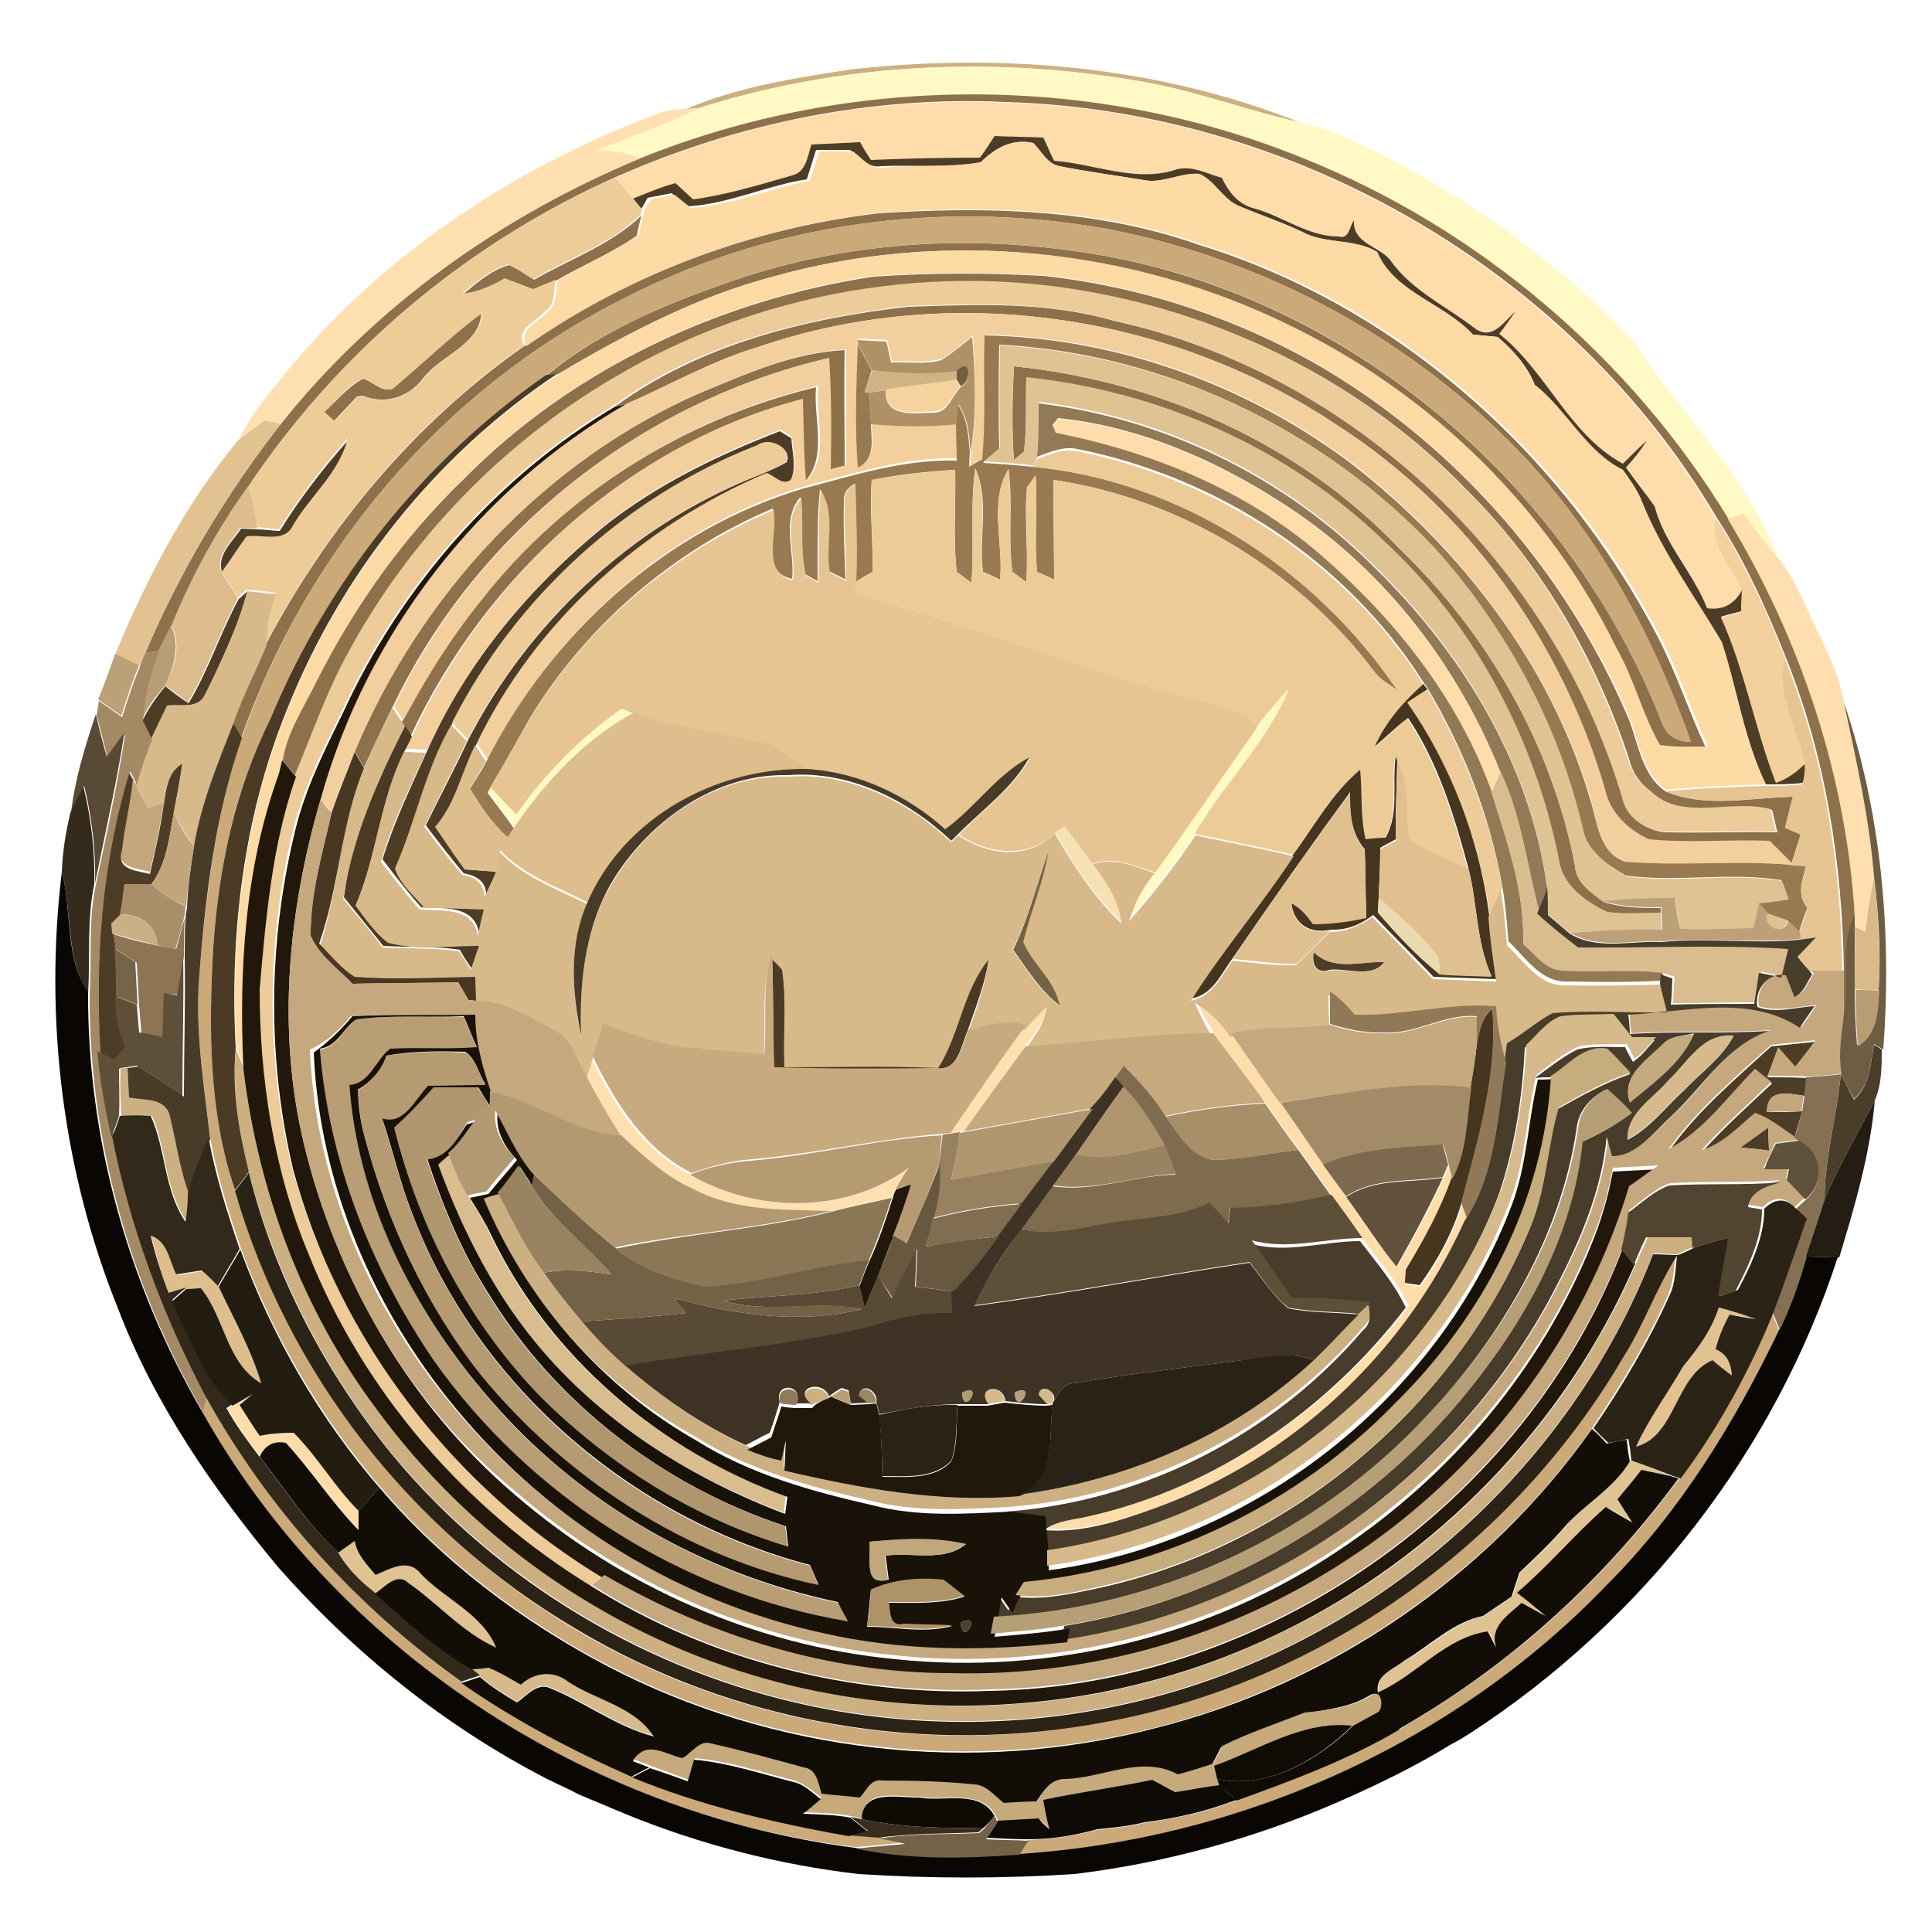 <?xml version="1.0" encoding="utf-8"?>
<!-- Generator: Adobe Illustrator 26.0.3, SVG Export Plug-In . SVG Version: 6.00 Build 0)  -->
<svg version="1.1" id="Layer_1" xmlns="http://www.w3.org/2000/svg" xmlns:xlink="http://www.w3.org/1999/xlink" x="0px" y="0px"
	 viewBox="0 0 250 250" style="enable-background:new 0 0 250 250;" xml:space="preserve">
<style type="text/css">
	.st0{fill:#CCB082;}
	.st1{fill:#FFF9C5;}
	.st2{fill:#8E714B;}
	.st3{fill:#FEDDAB;}
	.st4{fill:#FFE1B1;}
	.st5{fill:#4E3D26;}
	.st6{fill:#FEDAA4;}
	.st7{fill:#EDCC98;}
	.st8{fill:#CBA979;}
	.st9{fill:#EDCC9A;}
	.st10{fill:#F2CF9D;}
	.st11{fill:#997A50;}
	.st12{fill:#B09166;}
	.st13{fill:#977A51;}
	.st14{fill:#E0C392;}
	.st15{fill:#755E3E;}
	.st16{fill:#4B3A24;}
	.st17{fill:#D1B486;}
	.st18{fill:#F6D29D;}
	.st19{fill:#21170B;}
	.st20{fill:#927A56;}
	.st21{fill:#E3C291;}
	.st22{fill:#EDCB97;}
	.st23{fill:#E6C593;}
	.st24{fill:#DDBD8D;}
	.st25{fill:#FFDFAF;}
	.st26{fill:#F3D09C;}
	.st27{fill:#D8B989;}
	.st28{fill:#B99D74;}
	.st29{fill:#A48A64;}
	.st30{fill:#BCA077;}
	.st31{fill:#46351F;}
	.st32{fill:#6E5D43;}
	.st33{fill:#D8B98A;}
	.st34{fill:#DEBE8D;}
	.st35{fill:#584A35;}
	.st36{fill:#483C29;}
	.st37{fill:#483721;}
	.st38{fill:#E1C08F;}
	.st39{fill:#DABD8F;}
	.st40{fill:#C3A67B;}
	.st41{fill:#342B1D;}
	.st42{fill:#C5A87D;}
	.st43{fill:#C2A57B;}
	.st44{fill:#F5E1B4;}
	.st45{fill:#746247;}
	.st46{fill:#090603;}
	.st47{fill:#A88F69;}
	.st48{fill:#DABA8A;}
	.st49{fill:#483C2A;}
	.st50{fill:#EBD9B0;}
	.st51{fill:#E0C191;}
	.st52{fill:#CAB185;}
	.st53{fill:#8D7453;}
	.st54{fill:#766449;}
	.st55{fill:#5E4F39;}
	.st56{fill:#C8AA7F;}
	.st57{fill:#B79C74;}
	.st58{fill:#917958;}
	.st59{fill:#191209;}
	.st60{fill:#433626;}
	.st61{fill:#D6BA8B;}
	.st62{fill:#C6A97D;}
	.st63{fill:#C4AA7E;}
	.st64{fill:#4A3E2B;}
	.st65{fill:#C7AC7E;}
	.st66{fill:#B59A72;}
	.st67{fill:#7F6B4E;}
	.st68{fill:#857053;}
	.st69{fill:#3E3324;}
	.st70{fill:#A48B67;}
	.st71{fill:#B0966F;}
	.st72{fill:#B39971;}
	.st73{fill:#AF956E;}
	.st74{fill:#B69E77;}
	.st75{fill:#B19770;}
	.st76{fill:#A88F6A;}
	.st77{fill:#241D13;}
	.st78{fill:#32291B;}
	.st79{fill:#98815F;}
	.st80{fill:#9A8360;}
	.st81{fill:#7D6A4E;}
	.st82{fill:#60513A;}
	.st83{fill:#685840;}
	.st84{fill:#2C2317;}
	.st85{fill:#9A8361;}
	.st86{fill:#62523B;}
	.st87{fill:#514430;}
	.st88{fill:#8B7656;}
	.st89{fill:#5D4F38;}
	.st90{fill:#816D50;}
	.st91{fill:#221C11;}
	.st92{fill:#2A2217;}
	.st93{fill:#8F7B59;}
	.st94{fill:#9C8764;}
	.st95{fill:#B09B74;}
	.st96{fill:#B8A17A;}
	.st97{fill:#2B2317;}
	.st98{fill:#120E07;}
	.st99{fill:#C0A77C;}
	.st100{fill:#AE9369;}
	.st101{fill:#51402A;}
	.st102{fill:#C7AA7B;}
	.st103{fill:#100B05;}
	.st104{fill:#0F0B05;}
	.st105{fill:#0E0A05;}
	.st106{fill:#0E0A04;}
	.st107{fill:#392E20;}
	.st108{fill:#736247;}
</style>
<g id="_x23_ccb082ff">
	<path class="st0" d="M110,9c19.5-2.2,39.7-0.5,58.1,6.8c-6.8-1.5-13.3-4-20.1-5.2c-19.1-3.4-39.1-2.5-57.6,3.4l-1.6,0.1
		C95.6,11.2,102.9,10.1,110,9z"/>
	<path class="st0" d="M30.5,135.7c0.4,0.9,0.7,1.7,1.1,2.6c1.9,15.8,7.6,31.2,17.2,44c11.9,16.3,29.1,28.6,48.5,34.4
		c22.3,6.8,47.2,5,68.2-5.3c20.5-9.7,37.2-27.1,46.2-47.9c0.5-1.2,1.1-2.4,1.6-3.6c1.9,0,3.9-0.1,5.9,0c0,0.3,0.1,1.1,0.1,1.4
		c-0.6,0.2-1.7,0.7-2.2,1c-0.8,0-2.4-0.1-3.2-0.1c-9.6,24.8-30.4,44.9-55.2,54.3c-17,6.5-35.8,7.9-53.6,4.2
		c-21-4.4-40.5-16-54.3-32.5c-8.7-10.7-15.2-23.2-18.6-36.6C30.9,146.5,30.1,141.1,30.5,135.7z"/>
	<path class="st0" d="M15.6,138.3c0.2-0.1,0.7-0.1,0.9-0.2c0.1,1.3,0.1,2.5,0.2,3.8c1.8,0.5,4.4,0.1,5.2,2.1
		c0.9,3.5,1.3,7.1,2.6,10.5c0,1.2-0.1,2.4-0.3,3.6c-2.9-4.1-2.6-9.3-4.5-13.7c-1.4-0.1-2.7,0-4,0C15.6,142.4,15.5,140.4,15.6,138.3z
		"/>
	<path class="st0" d="M62.4,154.8c0.5-0.1,1.5-0.4,2-0.6c1.9,3.5,3.6,7.1,5.9,10.4c1.5,2.2,3.2,4.3,4.9,6.3c1.8,2.1,3.8,4.1,5.8,5.9
		c4.7,4.1,9.9,7.7,15.6,10.3c1.4,0.6,2.9,1.2,4.4,1.4c0.1-0.6,0.4-1.9,0.6-2.6c-0.1,1.3-0.1,2.6-0.2,3.9c10,2.4,20.2,4.2,30.4,3.3
		c14-1.9,27.7-7.7,38.1-17.4c2.1-1.9,3.9-3.9,5.8-5.9c0.4-0.4,1.2-1.1,1.6-1.5c0.2,1.1,0.2,2.3-0.7,3.2
		c-11.5,13.5-28.4,22.2-46.2,23.5c-5.9,0.3-11.9,0.7-17.7-0.8c-7.9-1.8-15.9-4-22.9-8.4C77.6,179.1,67.8,167.9,62.4,154.8z"/>
	<path class="st0" d="M104.9,181.8c-2.4-2,1.5-3.2,2.4-0.9C106.7,181.1,105.5,181.6,104.9,181.8z"/>
</g>
<g id="_x23_fff9c5ff">
	<path class="st1" d="M90.4,14c18.5-5.9,38.5-6.8,57.6-3.4c6.9,1.2,13.4,3.7,20.1,5.2c4.6,1,8.7,3.2,12.8,5.3
		c11.3,6.2,21.9,13.8,30.7,23.4c6,9.3,14.6,17.2,18.5,27.7c-1.6-1.8-3.2-3.8-4.5-5.8c-0.5,0.2-1.5,0.6-2,0.8
		c-12.7-20.9-32.3-37.6-55-46.7c-27.2-11.1-58.7-11-85.9,0c-1.8-0.8-3.7-1-5.7-1C81.5,17.7,86.1,16.2,90.4,14z"/>
	<path class="st1" d="M162.7,94c1.3-1.8,2.7-3.4,4.2-5c-2.8,7-8.5,12.3-12.2,18.8c-2.6,3.9-5.5,7.6-8.6,11.1
		c0.7-2.2,1.8-4.3,3.3-6.2C154,106.6,158.2,100.2,162.7,94z"/>
	<path class="st1" d="M66.9,105.2c3.7-5.3,8.3-9.9,13.6-13.7c0.4,0.2,1.2,0.5,1.6,0.6c-6.4,3.5-11.5,8.9-15.5,14.9
		c-1.1-1.5-2.3-3-3.4-4.6l0.4-0.8C64.6,102.9,65.8,104.1,66.9,105.2z"/>
</g>
<g id="_x23_8e714bff">
	<path class="st2" d="M82.8,20.5c27.2-11,58.7-11.1,85.9,0c22.7,9.1,42.3,25.8,55,46.7c9.4,15.5,15.3,33.2,16.4,51.3
		c-2.3,4.3-0.4,9.2-1.6,13.8c0.1-2.2,0.1-4.4,0.1-6.6c-0.2-13.8-2.3-27.7-7.5-40.6c-2.5-6.3-5.3-12.5-9-18.2
		c-18.9-32-55-52.7-92.1-53.7c-17.2-0.8-34.5,2.7-50.3,9.7C60.4,31.5,43.8,45.5,32.1,63c-4,5.6-7.3,11.6-9.9,18
		c-0.5,1.1-1.1,2.1-1.6,3.2l-1.8,0.3c4.5-10.6,10.4-20.5,17.5-29.6C48.4,39.6,64.8,28,82.8,20.5z"/>
	<path class="st2" d="M113.7,27.6c13.9-0.9,28.2-0.6,41.5,4.1c25.6,7.9,47,27,59.3,50.7c2.4,4.6,4,9.6,6.2,14.3
		c-2.1,0-4.1,0-6.2-0.2c-2.2-4-3.3-8.5-5.6-12.5c-8.9-18.2-24.1-33-42.3-41.8C146.2,32,122,29.6,100,35.8c-9.9,2.6-19,7.4-27.8,12.6
		c-0.4,0-1.2,0.1-1.5,0.2C78,42.6,86.9,39,95.8,36c13.9-4.6,28.8-5.6,43.3-3.5c34.1,4.6,63.9,29.6,76.1,61.4
		c0.7,1.4,1.9,2.1,3.6,2.1c-4.7-13.3-11.6-26.1-21.2-36.5c-14.4-15.4-33.8-26-54.5-29.9c-21.2-3.8-43.7-0.8-62.9,9.3
		C57.2,50.5,39.7,71.4,31.2,95.5C31,95,30.4,94,30.1,93.5c1.2-3.5,2.9-6.7,4.3-10.1c8-15.2,19.3-28.7,33.4-38.6
		C81.4,35.5,97.3,29.5,113.7,27.6z"/>
	<path class="st2" d="M69.1,36.2c4.7-2.7,9.9-4.5,13.9-8.3c-0.2,0.7-0.5,2-0.6,2.6c-3.3,2.3-7,3.8-10.4,5.8
		c-0.7,0.3-2.2,0.9-2.9,1.2c-1.2-0.5-2.5-1-3.7-1.4c-1.7,1-3.5,1.8-5.5,2c1.8-1.5,3.7-3.2,6-3.8C67,34.8,68,35.5,69.1,36.2z"/>
	<path class="st2" d="M60,62c14.1-14.3,33.2-23.2,53-26.2c7.3-0.5,14.7-0.5,22-0.1c13,1.4,25.8,5.7,37,12.4
		c16.8,10.2,30.4,25.8,38.3,43.9c1.7,3.5,1.8,8,5.2,10.4c5.2,2.2,11,0.8,16.5,0.7c-0.3,1.3-0.7,2.7-1,4c0.5,0.2,1.5,0.6,2,0.9
		c-0.4,1.2-0.8,2.5-1.2,3.8c-0.9-1-1.9-2-2.9-2.9c-5.2-0.2-10.4,0.3-15.6-0.2c-2.7-1.2-5.1-3.5-5.7-6.5
		C202.1,82.9,189.8,65.8,173,55c-21.7-14.5-50.1-18.6-74.9-10.1c-6,1.8-11.4,4.9-17.1,7.4c-0.4,0.1-1.1,0.2-1.4,0.3
		c10.9-8,24.6-11.4,37.9-12.9c8.9-0.3,17.9-0.7,26.6,1.8c31.2,6.8,57.4,31.9,66.2,62.5c0.9,2.3,3.4,3.8,5.8,3.7
		c4.6,0.1,9.3-0.1,13.9,0c-0.2-0.7-0.5-2.2-0.7-2.9c-5.1-1.4-11.4,1.7-15.7-2.4c-1.4-1-2.4-2.5-2.8-4.2c-4.3-13-11.3-25.2-21-34.8
		c-12.5-13-29.2-21.7-46.8-25.2c-21.6-4.4-44.7-0.5-63.6,10.9C64.8,57.5,52.7,70.1,45,85c-2.7,4.9-4.5,10.3-6.7,15.5
		c-0.4-0.5-1.3-1.6-1.8-2.1c0.7-3.7,2.8-6.9,4.4-10.2C45.8,78.5,52.2,69.5,60,62z"/>
	<path class="st2" d="M50.8,50.3c3.8-3.2,7.5-6.8,11.5-9.8c-0.3,4.2-5.2,5.4-7.5,8.4c-1.9,2.5-4.9,3.5-7.9,2.3l-0.7,0.1
		c-1,1.1-2,2.1-3,3.2c-0.3-0.3-1-0.9-1.3-1.2C43.6,51.9,45,50,47,49C48.3,49.4,49.4,50.8,50.8,50.3z"/>
	<path class="st2" d="M90.7,50.8c6-2.5,12.1-5.2,18.6-5.5c-0.1,5,0,10,0,15c-0.5,0.1-1.5,0.4-2,0.5c0.1-4.8,0.1-9.6-0.2-14.4
		c-24.3,5.6-45.6,22.6-56.3,45.1c-1.3,2.6-2.5,5.2-3.7,7.8c-0.3-0.5-0.9-1.6-1.2-2.1C54.4,77,70.4,59.6,90.7,50.8z"/>
	<path class="st2" d="M131.2,47.4c18.6,1.9,36.9,9.9,49.9,23.6c11.4,11,19.7,25.3,22.7,41c0.1,2.2,2.1,3.5,3.7,4.7
		c2.4,0.8,4.9,0.8,7.4,0.8l0,0.7c-2.3,0-4.6,0.2-6.9-0.1c-2.9-1.3-5.9-3.6-6.3-6.9c-3.2-15.6-11-30.3-22.6-41.1
		c-12.5-12-29.1-19.3-46.3-21.2c-0.1,3.2,0.1,6.4-0.3,9.6c-0.3,0.3-1,0.8-1.3,1.1C130.9,55.4,131,51.4,131.2,47.4z"/>
	<path class="st2" d="M61.9,78c10.8-13.9,26.6-23.8,43.7-27.9c-0.4,4,1.6,9.1-1.6,12.4c-0.3-3.5-0.3-7.1-0.4-10.7
		c-22.3,5.8-40.8,22.7-50.5,43.5c-0.2-0.3-0.7-1-0.9-1.4L52,93.4C54.9,88,58.1,82.7,61.9,78z"/>
</g>
<g id="_x23_feddabff">
	<path class="st3" d="M79.6,23c15.8-7,33-10.5,50.3-9.7c37,0.9,73.2,21.7,92.1,53.7c-0.9,3.6,2.1,6.4,3.4,9.4
		c-0.9,1.8-2.5,2.7-4.5,2.3c-1.8-4.7-5.5-8.4-6.8-13.2c-1.2-1.7-2.4-3.3-3.7-5c1-1,1.9-2.2,2.7-3.5c-1.1,1-2.1,2-3.1,3
		c-7-3.9-9.9-12-16-16.8c0.7-1,1.4-2,2.1-2.9c-1.5,1.3-2.9,3.6-5.1,2.3c-3.7-2.9-8.2-4.9-11-8.8c-1.4-2.1-5.1-2.3-4.8-5.3
		c-0.6,0.8-0.6,2.4-2,2.1c-3.8,0-7.1-2.6-10.8-3.6c-2.1-0.5-3.4-2.1-4.3-4c-1.9-0.5-3.8-1.5-5.8-1.1c-5.2,1.8-10.6-0.7-15.9-1.1
		c-0.4-1-0.9-2-1.4-3c-2.1,0-4.2-0.1-6.3-0.2c-0.6,1-1.2,1.9-1.9,2.9c-4.7,0-9.4,0.1-14.1,0.3c-0.3-0.6-1-1.7-1.4-2.3
		c-2.1,0.1-4.2,0.2-6.3,0.3c-0.5,1.5-0.7,3.6-2.5,4c-4.2,1.3-8.4,2.6-12.8,3.1c-0.7-0.7-1.5-1.5-2.3-2.1c-1.9,0.5-3.7,1.3-5.5,2
		C81.2,24.9,80.4,23.9,79.6,23z"/>
	<path class="st3" d="M136.9,54.2c10.8,1.1,21.1,5.7,30.1,11.7c12.3,8.2,21.7,20.4,27.2,34.1c-0.3,0.7-0.9,2-1.2,2.7
		c-4.3-12-12.5-22.3-22.1-30.6c-9.7-8.4-21.9-13.3-34.3-15.8l-0.4-1L136.9,54.2z"/>
	<path class="st3" d="M154.8,129.4c2,1,3.4,2.6,4.6,4.4c2.1,3,4.1,6,6.3,9c1.9,2.6,3.7,5.4,5.6,8c1,1.4,2,2.8,3,4.2
		c2.1,3.1,4.1,6.2,6.5,9c2.1-3.8,4.2-7.6,6-11.5c0.2-0.4,0.5-1.2,0.7-1.6c0.1,0.4,0.3,1.4,0.4,1.8c-1.5,4.1-3.6,8-5.9,11.8
		c0,0.4-0.1,1.3-0.1,1.7c0.5,0.1,1.4,0.2,1.9,0.3c2.3-3.2,4.2-6.8,5.4-10.6c0.2,0.5,0.5,1.4,0.7,1.9c-7.6,17.1-22.3,30.7-39.9,37.1
		c-4.6,1.7-9.5,3.3-14.5,2.9c1.6-1.3,3.8-1.3,5.8-1.8c16.4-3.7,30.8-13.7,41-27c-1.5-3.2-3.9-5.8-5.9-8.6c-1.4-1.9-2.7-3.7-4-5.6
		c-1.4-2-2.8-3.9-4.2-5.9c-1.4-2-2.9-4-4.3-6c-2.1-3.1-4.5-6-6.7-9C156.2,132.3,155.5,130.9,154.8,129.4z"/>
	<path class="st3" d="M30.2,181.9c0.9-0.5,1.7-1,2.6-1.5c-0.4,0.4-1.3,1.1-1.7,1.4c0.8,1.3,1.7,2.7,2.6,4c1.5-0.2,2.9-0.4,4.4-0.4
		c3.1,3.1,5.4,6.9,8.4,10.1c0,0.6,0,1.9,0,2.5c-3.4-3.5-6.1-7.7-9.4-11.3c-1.6-0.3-2.7,0.3-3.4,1.8c-1.5-2-3-4-4.2-6.2
		C29.6,182.2,30,182,30.2,181.9z"/>
</g>
<g id="_x23_ffe1b1ff">
	<path class="st4" d="M84.9,14.8c1.2-0.5,2.6-0.7,3.9-0.7l1.6-0.1c-4.3,2.2-8.9,3.7-13.3,5.5c1.9,0,3.9,0.1,5.7,1
		c-18,7.5-34.3,19.1-46.5,34.4c-0.5-0.1-1.5-0.3-2-0.5c-1.1,0.8-2.3,1.7-3.4,2.6c1.2-2.7,3-5,4.9-7.3C48.4,33.7,65.9,21.9,84.9,14.8
		z"/>
	<path class="st4" d="M132.7,132.7c0.9-1,1.8-2,2.8-3c-0.1,2.2-1.5,3.9-2.8,5.6c-2.7,3.6-5.4,7.4-8,11.1l-0.6,0.1l-1.3,0.2
		C126.1,142,129.3,137.3,132.7,132.7z"/>
	<path class="st4" d="M75.8,139.1c0.2-0.6,0.5-1.7,0.7-2.2c2.9,6,6.7,12,12.8,15.1c8.7,5,20.1,5.1,28.3-0.9
		c-0.6,0.9-1.2,1.9-1.7,2.8c-0.1,0.3-0.4,0.9-0.6,1.1c-2.6,0.5-5.2,1.1-7.8,1.8c-6-0.3-12.3,0.1-17.8-2.8c-3.6-1.6-6.6-4.3-9.4-7
		C78.7,144.4,77.2,141.8,75.8,139.1z"/>
</g>
<g id="_x23_4e3d26ff">
	<path class="st5" d="M128.7,17.6c2.1,0.1,4.2,0.1,6.3,0.2c0.5,1,0.9,2,1.4,3c5.3,0.4,10.7,2.9,15.9,1.1c2-0.5,3.9,0.6,5.8,1.1
		c0.9,1.9,2.2,3.5,4.3,4c3.6,1,6.9,3.6,10.8,3.6c1.4,0.4,1.4-1.3,2-2.1c-0.2,3.1,3.4,3.3,4.8,5.3c2.8,3.9,7.3,5.9,11,8.8
		c2.2,1.4,3.6-1,5.1-2.3c-0.7,1-1.4,2-2.1,2.9c6.1,4.8,9,13,16,16.8c1-1,2-2,3.1-3c-0.8,1.3-1.7,2.4-2.7,3.5c1.2,1.7,2.5,3.3,3.7,5
		c1.3,4.9,5,8.6,6.8,13.2c2,0.3,3.5-0.5,4.5-2.3c0,0.9-0.1,1.8-0.1,2.7c-0.7,0.2-2,0.5-2.6,0.7c3.1,6.9,4.4,14.4,7.1,21.4
		c1.4-0.6,2.7-1.4,3.8-2.5c0.1,0.9,0,1.8-0.3,2.6c-1.6,0.2-3.2,0.2-4.8,0.2c-2.8-5.8-3.7-12.3-5.7-18.4c-3.6-6.1-7.9-11.9-10.5-18.6
		c-0.6-1.3-1.5-2.5-2.3-3.7c-4.9-2.4-7.2-7.7-11.4-11c-1-2.5-2.8-4.5-4.8-6.2c-1.1-0.1-2.1-0.2-3.2-0.3c-3.8-4-10.1-5.3-12.4-10.7
		c-3-1.8-6.7-0.9-9.7-2.6c-2.7-1.3-5.5-2.2-8.3-3.4c-2-0.9-3-3.2-5-4.1c-2.5-0.2-4.8,1.3-7.2,0.8c-3.6-0.6-7.3-1.1-10.9-1.8
		c-1.6-0.3-2.4-2-3.4-3c-2.7-0.6-4.9,0.6-6.8,2.5c-4.2,0.8-8.6,0.3-12.9,0.5c-1.7,0.3-2.8-1.2-4-2.1c-1.5,0-2.9,0-4.4,0
		c-0.4,1.3-0.8,2.5-1.2,3.8c-5.2,0.8-10.1,3.2-15.4,3.5c-0.7-0.6-1.4-1.1-2.1-1.7c-1,0.2-2.1,0.4-3.1,0.6c-0.2,0.4-0.6,1.1-0.8,1.4
		c-0.3-0.3-0.8-1-1.1-1.3c1.8-0.7,3.6-1.5,5.5-2c0.8,0.7,1.5,1.4,2.3,2.1c4.4-0.6,8.6-1.9,12.8-3.1c1.8-0.4,2-2.5,2.5-4
		c2.1-0.1,4.2-0.2,6.3-0.3c0.3,0.6,1,1.7,1.4,2.3c4.7-0.2,9.4-0.3,14.1-0.3C127.5,19.5,128.1,18.5,128.7,17.6z"/>
	<path class="st5" d="M78.2,68.1c6.8-5.4,14.7-9.2,22.7-12.3c0.4,0.2,1.1,0.7,1.5,0.9c0.1,1.8,0.7,3.8-0.1,5.5c-1,1-2.2-0.4-3.2-0.8
		c-16.1,6.8-29.9,19.2-37.5,35c-1.9,3.5-2.6,7.6-5.2,10.6c1.2,1.8,2.5,3.7,3.8,5.5c1.4,0.1,2.7,0.2,4.1,0.3c-0.5,1-1,2-1.4,3
		c0-1.8-1.3-2.5-2.9-2.8c-1.7-2-3.3-4.1-4.9-6.2c1.8-3.7,3.8-7.4,5.5-11.1c7.8-15.1,21-27.5,36.8-33.9c1.5-0.6,3-1.2,4.4-2
		c0.7-1.9-2.2-3.2-3.7-2.2c-17,6.6-31.3,19.7-39.5,35.9c-3.4,5.8-4.6,12.5-7.3,18.6c0.7,2,2.5,3.4,3.8,5.1c2.5,0.1,5.1,0.2,7.7,0.2
		c-0.3,1.1-0.6,2.3-0.8,3.4c-0.6-3.8-4.8-3.2-7.5-3.4c-1.8-2-3.4-4.1-5-6.2c1.5-4.9,3.7-9.4,5.8-14.1C60.3,85.8,68.5,76,78.2,68.1z"
		/>
	<path class="st5" d="M36.2,68.7c2.6-4.2,5.6-8.1,8.9-11.8c-1.1,4.4-4.9,7.4-7.1,11.3c-1.1,2.3-4,1.1-6,1.4c-1,1.5-2.1,3.1-3.2,4.6
		c-0.9-2.3,1.3-4.1,2.4-5.8c0.5,0,1.6,0.1,2.2,0.1C34.1,68.5,35.5,68.7,36.2,68.7z"/>
	<path class="st5" d="M30.9,77.5c0.3-0.2,0.9-0.8,1.1-1c-1.2,4.7-3.4,9-5.4,13.4c-0.9,1.9-3.3,1.2-4.9,1.4c-0.7,1.5-1.5,2.9-2.1,4.4
		c-0.3-0.6-0.9-1.8-1.2-2.4c0.8-1.6,1.8-3.1,3-4.5c0.7,0.6,2.2,1.7,3,2.2C27,86.7,28.5,81.9,30.9,77.5z"/>
	<path class="st5" d="M21.2,104c0.3-1.9,0.5-4.2,2.4-5.2c-0.3,2.1-0.7,4.2-1.1,6.3c-0.6,3.2-0.9,6.6-2.9,9.3c-1.2,0-2.4,0-3.5,0
		c-0.1,1.3-0.3,2.6-0.4,4c-0.3,0.3-0.9,0.9-1.2,1.2c0,0.3,0.1,1,0.2,1.3c0.1,0.5,0.2,1.4,0.3,1.9c0.1,2.1,0.2,4.2,0.2,6.3
		c0,2.3,0.3,4.6,1.3,6.6c-0.5,0.5-1,1.1-1.5,1.6c-0.5-0.3-1.6-0.8-2.1-1.1c-0.6-12.2,0.2-24.6,3.8-36.3c0.1,0.3,0.4,0.8,0.6,1.1
		c-0.4,3.1-1.1,6.2-1.5,9.3c-0.8,2.3,2.2,2.4,3.6,2.8C20.1,110,20.8,107,21.2,104z"/>
	<path class="st5" d="M170,123.2c2.5,2.5,6.1,1.2,9.2,1.2c-1.6,2.3-4.9,0.8-7.2,1.1C170.3,126.1,169.7,124.7,170,123.2z"/>
	<path class="st5" d="M229.2,135.4c1.9-0.2,3.8-0.4,5.7-0.6c-0.9,1.1-1.8,2.2-2.6,3.4c-0.8-0.8-1.5-1.7-2.2-2.5
		c-0.5,1.2-0.9,2.4-1.4,3.7c1.7,0,3.4,0,5.1,0.1c-0.1,0.8-0.2,1.5-0.3,2.3c-2.1-0.3-4.9-1-4.8,2.1c1.5,0,3,0,4.5-0.1
		c-0.3,1.1-0.7,2.3-1,3.4c-1.6-1.1-3.2-2.3-5-3c-2.2,1.7-4.1,4-6.9,4.8c2.8-3.1,5.9-5.9,9-8.8c-0.5-0.4-1.6-1.3-2.1-1.7
		c-3.7,3.5-6.6,8-11.2,10.4C219.6,143.8,224.6,139.6,229.2,135.4z"/>
	<path class="st5" d="M225.2,148.5c1.2-0.9,2.4-1.7,3.6-2.6c0,0.8,0.1,2.3,0.1,3C227.7,148.7,226.5,148.6,225.2,148.5z"/>
</g>
<g id="_x23_fedaa4ff">
	<path class="st6" d="M126.9,21c1.9-1.8,4.1-3.1,6.8-2.5c1.1,1,1.8,2.8,3.4,3c3.6,0.8,7.2,1.2,10.9,1.8c2.5,0.5,4.8-1,7.2-0.8
		c2,0.9,3,3.2,5,4.1c2.7,1.2,5.6,2.2,8.3,3.4c3,1.6,6.7,0.8,9.7,2.6c2.3,5.3,8.7,6.6,12.4,10.7c1.1,0.1,2.1,0.2,3.2,0.3
		c2,1.8,3.8,3.7,4.8,6.2c4.2,3.3,6.6,8.6,11.4,11c0.9,1.2,1.7,2.4,2.3,3.7c2.6,6.7,6.9,12.5,10.5,18.6c2,6.1,2.8,12.6,5.7,18.4
		c-4.3,0.1-8.6,0.3-12.9,0.7c-3.4-2.4-3.5-6.9-5.2-10.4C202.4,73.8,188.8,58.2,172,48c-11.3-6.7-24-11-37-12.4
		c-7.3-0.3-14.7-0.4-22,0.1c-19.8,3-38.8,11.9-53,26.2c-7.8,7.6-14.1,16.5-19,26.2c-1.6,3.3-3.8,6.5-4.4,10.2
		c-0.1,0.4-0.3,1.3-0.4,1.7c-4.5,12.2-5.2,25.3-4.5,38.2c-0.4-0.9-0.7-1.7-1.1-2.6c-0.8-14.8,1-29.9,6.6-43.7
		c7-17.6,19.3-33.1,35.1-43.5c8.8-5.2,17.8-10,27.8-12.6c22-6.2,46.3-3.8,66.8,6.3c18.2,8.8,33.4,23.6,42.3,41.8
		c2.3,4,3.3,8.5,5.6,12.5c2,0.3,4.1,0.2,6.2,0.2c-2.2-4.7-3.8-9.7-6.2-14.3c-12.3-23.6-33.7-42.8-59.3-50.7
		c-13.3-4.7-27.6-5-41.5-4.1c-16.4,1.9-32.3,7.8-45.9,17.3c-1.1-2.2,1.6-3.1,2.7-4.4c1.4-0.9,1-2.8,1.4-4.1c3.4-2,7.1-3.6,10.4-5.8
		c0.2-0.7,0.5-2,0.6-2.6l0.2-0.7c0.2-0.4,0.6-1.1,0.8-1.4c1-0.2,2-0.4,3.1-0.6c0.7,0.6,1.4,1.1,2.1,1.7c5.3-0.3,10.2-2.6,15.4-3.5
		c0.4-1.3,0.8-2.5,1.2-3.8c1.5,0,2.9,0,4.4,0c1.2,0.9,2.3,2.4,4,2.1C118.2,21.3,122.7,21.7,126.9,21z"/>
</g>
<g id="_x23_edcc98ff">
	<path class="st7" d="M32.1,63C43.8,45.5,60.4,31.5,79.6,23c0.8,0.9,1.6,1.9,2.4,2.8c0.3,0.3,0.8,1,1.1,1.3l-0.2,0.7
		c-4,3.8-9.2,5.6-13.9,8.3c-1.1-0.7-2.1-1.4-3.2-1.9c-2.3,0.6-4.2,2.3-6,3.8c2-0.2,3.8-1,5.5-2c1.2,0.5,2.5,1,3.7,1.4
		c0.7-0.3,2.2-0.9,2.9-1.2c-0.3,1.4,0,3.3-1.4,4.1c-1.2,1.4-3.8,2.2-2.7,4.4c-14.1,9.9-25.4,23.4-33.4,38.6
		c-0.1-2.3,0.4-4.5,1.2-6.6c-1.2-0.2-2.4-0.3-3.7-0.4c-0.3,0.2-0.9,0.8-1.1,1c-0.7-1.1-1.4-2.2-2.1-3.3c1.1-1.5,2.1-3.1,3.2-4.6
		c2-0.3,4.9,0.9,6-1.4c2.2-3.8,6-6.8,7.1-11.3c-3.3,3.7-6.3,7.7-8.9,11.8c-0.7-0.1-2.1-0.2-2.8-0.3C33.1,66.6,32.7,64.8,32.1,63
		 M50.8,50.3c-1.4,0.5-2.6-1-3.9-1.3c-2,0.9-3.3,2.8-4.9,4.3c0.3,0.3,1,0.9,1.3,1.2c1-1.1,2-2.1,3-3.2l0.7-0.1
		c3,1.3,5.9,0.2,7.9-2.3c2.3-3,7.2-4.3,7.5-8.4C58.3,43.5,54.7,47.1,50.8,50.3z"/>
</g>
<g id="_x23_cba979ff">
	<path class="st8" d="M80.2,38.9c19.1-10.1,41.6-13.1,62.9-9.3c20.7,3.9,40.1,14.5,54.5,29.9c9.7,10.4,16.5,23.1,21.2,36.5
		c-1.7,0-2.9-0.7-3.6-2.1c-12.2-31.8-42-56.9-76.1-61.4c-14.4-2.1-29.4-1.1-43.3,3.5c-8.9,3-17.8,6.6-25.2,12.6
		C54.8,59.5,42.4,75.2,35,93c-4.6,9.1-6.7,19.3-7.4,29.4C27,133.1,27,144,30.4,154.1c6.8,23.5,22.9,44.1,43.8,56.6
		c20.4,12.3,45.4,16.7,68.8,12.1c27.7-5.2,52.7-22.8,66.8-47.1c2.7-4.2,4.3-9,7-13.2c-0.2,1.8-0.3,3.6-1,5.2
		c-2.7,6-6.1,11.6-9.8,17.1c-13.4,19-33.8,32.9-56.3,38.7c-23.7,6.1-49.6,3.2-71.2-8.1c-11-5.8-21.2-13.5-29.3-23
		c-7.8-9.1-13.9-19.6-18-30.8c-1.6-4.7-3.1-9.4-4-14.3c-0.8-7.1-2-14.2-1.4-21.3c0.9-10.3,2.1-20.7,5.5-30.6
		C39.7,71.4,57.2,50.5,80.2,38.9z"/>
	<path class="st8" d="M229.3,169.9c0.2,0.6,0.7,1.7,0.9,2.2c-5.8,12-12.8,23.5-22.2,32.9c-19.8,20.7-47.6,33.2-76.2,34.9
		c0.3-0.4,0.9-1.3,1.2-1.8c3-0.1,6-0.5,8.9-1.3c2-0.2,4.1-0.4,6.1-0.9c4.1-0.6,8.1-1.4,11.9-2.9c7.2-2.6,14.4-5.3,21.1-9.2
		c14.3-8.1,26.6-19.3,36.3-32.5C222.3,184.8,226.3,177.5,229.3,169.9z"/>
	<path class="st8" d="M26,182.5c0.1-0.5,0.4-1.4,0.6-1.9c8.1,14.7,19.6,27.4,33.2,37.1c6.9,4.8,14.3,8.8,22,12.1
		c8.9,3.7,18.5,5.9,28,7.6c1.3,0.1,2.6,0.2,3.9,0.3c1.1,0.2,2.2,0.5,3.3,0.7c-2.1,0.2-4.2,0.5-6.4,0.6
		C75.7,234.7,43.2,213.4,26,182.5z"/>
</g>
<g id="_x23_edcc9aff">
	<path class="st9" d="M79.2,49c18.9-11.3,42-15.3,63.6-10.9c17.6,3.5,34.3,12.2,46.8,25.2c9.8,9.6,16.7,21.9,21,34.8
		c0.5,1.7,1.4,3.2,2.8,4.2c4.3,4.1,10.6,1,15.7,2.4c0.2,0.7,0.5,2.2,0.7,2.9c-4.6-0.1-9.3,0.1-13.9,0c-2.4,0.1-5-1.4-5.8-3.7
		c-8.8-30.6-35-55.7-66.2-62.5c-8.6-2.4-17.7-2.1-26.6-1.8c-13.3,1.6-27,4.9-37.9,12.9c-15.4,9.2-27.7,23.3-35.2,39.6
		c-2.5,5.1-5.1,10.2-6.4,15.8c-3.3,14.1-3.4,28.9-0.1,42.9c5.9,22,20.8,41.4,40.3,53.1c-0.4,0.3-1.2,1-1.6,1.3
		c-16.4-10.1-29.6-25.2-36.7-43.1c-4.5-10.8-6.3-22.5-6.3-34.2c0.9-9.3,1.7-18.7,4.7-27.5c2.2-5.2,4-10.5,6.7-15.5
		C52.7,70.1,64.8,57.5,79.2,49z"/>
	<path class="st9" d="M58.5,93.5C66.7,77.3,81,64.2,98,57.6c1.5-1.1,4.4,0.2,3.7,2.2c-1.4,0.8-2.9,1.4-4.4,2
		c-15.8,6.4-29,18.8-36.8,33.9C60,95.1,59,94.1,58.5,93.5z"/>
	<path class="st9" d="M182.1,90.9c0.6-0.4,1.9-1.2,2.6-1.7c4.6,7.9,8.1,16.6,9.7,25.7c-0.6,1.2-1.1,2.3-1.6,3.5
		C191.4,108.6,187.7,99.1,182.1,90.9z"/>
</g>
<g id="_x23_f2cf9dff">
	<path class="st10" d="M98.1,44.9c24.8-8.5,53.2-4.4,74.9,10.1c16.8,10.8,29.1,28,34.7,47.1c0.6,3,3,5.3,5.7,6.5
		c5.2,0.5,10.4,0,15.6,0.2c1,1,1.9,1.9,2.9,2.9l-0.1,0.2c-7.1-0.6-14.3,0.2-21.4-0.4c-3.6-1.2-3.7-5.3-4.6-8.3
		C200.6,85.9,189.1,71,175.1,60c-13.6-10.3-30.5-16.4-47.6-16.7c-0.2,5.3,0.2,10.6-0.2,15.9l-1.7,1l0.1-1.9
		c0.7-4.9,0.5-9.9,0.2-14.9c-1.3,1-2.6,2.1-4,3c-2.1,0.6-4.4,0.3-6.5,0.3c-0.2-0.7-0.4-2-0.6-2.7c-1.2-0.1-2.5-0.1-3.7-0.2l0,0.5
		c-0.3,5.4-0.4,10.7,0,16.1c2.4-1.1,1.7-3.8,1.7-5.8c3.7,0.2,7.4,0.4,11.1,0c0,1.6,0,3.1,0.1,4.7c-6.8-0.2-13.3,1.9-19.8,3.6
		c-18,5.3-32.7,18.9-41.1,35.4c-0.3-0.5-1-1.6-1.4-2.1c7.6-15.8,21.4-28.2,37.5-35c1,0.3,2.1,1.8,3.2,0.8c0.8-1.7,0.2-3.7,0.1-5.5
		c-0.4-0.2-1.1-0.7-1.5-0.9c-8,3.1-15.9,6.9-22.7,12.3c-9.6,7.9-17.9,17.7-23,29.1c-0.9,0-1.9-0.1-2.8-0.1c0.2-0.5,0.7-1.4,0.9-1.8
		c9.7-20.8,28.1-37.7,50.5-43.5c0.1,3.5,0.1,7.1,0.4,10.7c3.2-3.3,1.1-8.3,1.6-12.4c-17.1,4.1-32.9,14-43.7,27.9
		c-3.9,4.8-7.1,10-10,15.4c-0.3-0.4-0.9-1.3-1.2-1.8c10.7-22.5,32-39.5,56.3-45.1c0.3,4.8,0.3,9.6,0.2,14.4c0.5-0.1,1.5-0.4,2-0.5
		c0-5,0-10,0-15c-6.6,0.3-12.7,3.1-18.6,5.5C70.4,59.6,54.4,77,45.9,97.3c-1.1,2.6-2.2,5.2-3,7.9c-0.4-0.5-1-1.4-1.4-1.8
		c5.9-21.3,20.4-40,39.5-51.1C86.7,49.8,92.1,46.7,98.1,44.9z"/>
</g>
<g id="_x23_997a50ff">
	<path class="st11" d="M127.4,43.4c17.1,0.3,34,6.4,47.6,16.7c14.1,11,25.6,25.9,30.7,43.1c1,3,1.1,7.1,4.6,8.3
		c7.1,0.6,14.2-0.2,21.4,0.4c0.5,0,1.5,0.1,2,0.1c-0.4,1.8-1.3,3.8,0.2,5.4c-0.4,1.1-0.8,2.1-1.1,3.2c-0.4-0.4-1.1-1.1-1.5-1.5
		c-0.7-0.2-2-0.7-2.6-0.9c-0.3-0.3-0.9-1-1.2-1.4c1.3-0.2,2.6-0.4,3.9-0.5c-0.2-0.6-0.6-1.8-0.9-2.4c-6.6-1.1-13.4,0.3-20.1-0.6
		c-2.5-1.4-5.2-3.3-5.7-6.3c-3.2-13.3-9.8-25.7-18.9-35.9c-14.6-15.6-35.2-25.4-56.5-26.5c-0.1,4.5-0.1,9,0,13.5
		c-0.5,0.4-1.6,1.3-2.1,1.8c2.1,0.1,4.3,0.3,6.4,0.5c19.1,1.8,36.6,13.2,47.2,28.9c-1-0.7-2.1-1.3-2.9-2.3
		c-9.9-13.2-25.2-22.5-41.6-24.9c0,4.3,0.1,8.6,0.1,12.9c-0.6-0.2-1.7-0.7-2.2-1c-0.4-4.2,0.1-8.4-0.2-12.5
		c-0.3,0.4-0.8,1.2-1.1,1.5c-0.4,4.1,0.2,8.2-0.1,12.3c-0.5-0.3-1.4-1-1.8-1.3c-0.6-4.4,0.1-8.9-0.5-13.3c-2.6,4.3-0.6,9.6-1.1,14.3
		c-0.6-0.3-1.6-0.8-2.2-1c-0.6-4.5,0.9-9.2-1-13.4c-0.7,4.9-0.1,9.9-0.5,14.8c-0.5-0.3-1.4-1-1.9-1.4c-0.5-4.4-0.1-8.8-0.2-13.2
		c-3.6,0.2-7.2,0.6-10.8,1.3c-0.3,4,0.2,7.9,0.1,11.9c-0.6,0.3-1.7,1-2.2,1.3c0.1-4.2,0-8.4-0.1-12.7c-1,0.5-1.5,1.3-1.4,2.4
		c-0.1,3.3,0.1,6.7,0.2,10c-0.5-0.3-1.6-0.8-2.1-1.1c-0.7-3.5,0.9-7.5-1.2-10.6c-0.4,4-0.3,8-0.3,11.9c-0.4-0.2-1.2-0.7-1.6-0.9
		c-0.7-3.2-0.3-6.6-0.6-10c-2.6,2.9-0.7,7.2-1.1,10.6c-4.2-0.8-1.9-6-2.5-9.1C87.2,71.2,76,80.8,68.7,92.7c-1.7,3-3.4,6.1-5.2,9.1
		l-0.4,0.8c1.1,1.5,2.3,3,3.4,4.6l-0.8,1.2c-2-1.8-3.5-4.1-4.9-6.3c0.7-1.2,1.5-2.3,2.1-3.5c8.4-16.6,23.2-30.1,41.1-35.4
		c6.5-1.7,13-3.8,19.8-3.6c0-1.6-0.1-3.1-0.1-4.7c0.1-0.7,0.2-2,0.2-2.6c1.3,1.8,1.4,4.1,1.6,6.2l-0.1,1.9l1.7-1
		C127.6,54,127.2,48.7,127.4,43.4z"/>
</g>
<g id="_x23_b09166ff">
	<path class="st12" d="M111,44c1.2,0.1,2.5,0.1,3.7,0.2c0.2,0.7,0.4,2,0.6,2.7c2.2-0.1,4.4,0.3,6.5-0.3c1.4-0.9,2.7-2,4-3
		c0.4,4.9,0.6,9.9-0.2,14.9c-0.2-2.1-0.3-4.4-1.6-6.2c-0.1,0.7-0.2,2-0.2,2.6c-3.7,0.4-7.4,0.3-11.1,0c-0.1-1.4-0.2-2.8-0.3-4.1
		c0.7-0.1,1.5-0.2,2.2-0.3c-0.2,3.7,3.9,2.9,6.4,2.9c1.7-0.1,2.2-2.2,3.3-3.3c1.5-0.7,1.3-3.9-0.5-2c-3.6,0.5-7.3,0.3-10.9-0.1
		c-0.6-1.1-1.2-2.2-1.8-3.3L111,44z"/>
</g>
<g id="_x23_977a51ff">
	<path class="st13" d="M111,44.6c0.6,1.1,1.2,2.2,1.8,3.3c-0.3,1-0.6,1.9-0.9,2.8l0.5-0.1c0.1,1.4,0.2,2.8,0.3,4.1
		c0,2.1,0.7,4.7-1.7,5.8C110.6,55.3,110.8,49.9,111,44.6z"/>
</g>
<g id="_x23_e0c392ff">
	<path class="st14" d="M129.4,44.7c21.3,1.1,42,10.9,56.5,26.5c9.1,10.2,15.8,22.6,18.9,35.9c0.5,3,3.2,4.9,5.7,6.3
		c6.6,0.9,13.4-0.5,20.1,0.6c0.2,0.6,0.6,1.8,0.9,2.4c-1.3,0.2-2.6,0.4-3.9,0.5c-0.2,1.1-0.5,2.2-0.7,3.3c-3.2,0.1-6.3,0.1-9.5,0.1
		c-0.2-1.3-0.4-2.7-0.7-4c-3.1,0-6.1,0.1-9.2,0.4c-1.6-1.2-3.6-2.5-3.7-4.7c-3-15.6-11.3-30-22.7-41c-13-13.7-31.2-21.7-49.9-23.6
		c-0.2,4-0.3,8.1,0,12.1c0.3-0.3,1-0.8,1.3-1.1c0.4-3.2,0.2-6.4,0.3-9.6c17.2,1.8,33.8,9.1,46.3,21.2c11.7,10.8,19.5,25.6,22.6,41.1
		c0.4,3.4,3.5,5.6,6.3,6.9c2.3,0.3,4.6,0.1,6.9,0.1c0,0.6,0.1,1.6,0.1,2.2c-4,0-7.9,0.1-11.9,0.4c-0.9-0.8-1.9-1.6-2.8-2.4
		c0-1.2-0.1-2.4-0.1-3.6c-2.2-16.2-11.3-30.9-23-42.1c-11.5-11.3-26.8-18.7-42.8-20.6c0,2.4,0,4.8-0.2,7.2l-0.5,1
		c-2.1-0.2-4.3-0.4-6.4-0.5c0.5-0.4,1.6-1.3,2.1-1.8C129.3,53.6,129.3,49.2,129.4,44.7z"/>
	<path class="st14" d="M210.9,189c1.9,0.5,3.6,1.3,5.4,2c-0.9-0.2-2.9-0.6-3.8-0.8c-1,1.3-2.1,2.5-3.1,3.8c0.6,1,1.3,2,1.9,3
		c-1.1-0.7-2.2-1.3-3.4-2c-4,3.5-7.4,7.7-11.5,11.1c1.2,1,2.5,2,3.7,3c-1.1-0.6-2.1-1.1-3.1-1.7c-1.7,1.6-4.2,3.1-3.3,5.8
		c-0.3-0.5-0.8-1.6-1.1-2.1c-5.5,0.9-9.2,5.7-14.2,7.9c-0.4-2.2,1.9-3.1,3.4-4.1c3.4-1.9,6.2-4.9,10.2-5.8c1.2-0.8,2.5-1.7,3.7-2.5
		c0.3-1,0.7-2.1,1-3.1c1.9-1.7,3.7-3.5,5.4-5.4C204.7,194.8,208.7,192.7,210.9,189z"/>
	<path class="st14" d="M43.8,200.9c0.7-0.5,1.4-1,2.1-1.5c0.3,1.8,1.5,3.1,2.7,4.4c1.8-0.8,4.2-2.2,5.8-0.2c3.2,3.3,8,5.2,9.8,9.6
		c-4.4-2-7.5-5.8-11.4-8.4c-1.5-1.4-3,0.7-4.3,1.4C46.7,204.7,45,203,43.8,200.9z"/>
</g>
<g id="_x23_755e3eff">
	<path class="st15" d="M123.8,48c1.8-1.9,2,1.3,0.5,2l-0.5-0.8L123.8,48z"/>
</g>
<g id="_x23_4b3a24ff">
	<path class="st16" d="M35,93c7.4-17.8,19.8-33.5,35.7-44.5c0.4,0,1.2-0.1,1.5-0.2C56.4,58.8,44.1,74.3,37.1,91.9
		c-5.6,13.8-7.4,28.9-6.6,43.7c-0.5,5.4,0.4,10.8,1.7,16c-0.4,0.6-1.3,1.8-1.8,2.4C27,144,27,133.1,27.6,122.5
		C28.3,112.3,30.4,102.2,35,93z"/>
	<path class="st16" d="M52.4,93.9c0.2,0.3,0.7,1,0.9,1.4c-0.2,0.5-0.7,1.4-0.9,1.8c-3.2,6.3-3.6,13.5-6.3,19.9
		c1.3,1.7,2.5,3.5,4.2,4.8c3.8,1,7.9,0.4,11.8,0.4c-0.4,1-0.7,2.1-1.1,3.1c-0.4-0.6-1.2-1.8-1.5-2.4c-3.3-0.5-6.6-0.3-9.9-0.5
		c-1.7-2.1-3.4-4.2-5.1-6.3C45.5,108.3,48.7,101,52.4,93.9z"/>
	<path class="st16" d="M99.9,123.5c0.3,0.4,1,1.1,1.4,1.4c0.6,4.1,0.1,8.4,0.3,12.6c6.7,0,13.3-0.2,19.9,0.1c2.8-4.4,3.2-9.9,6.5-14
		c-0.4,3.4-1.7,6.6-2.8,9.8c-0.9,2-1.2,5.3-4.2,4.9c-6.9,0-13.9,0.1-20.9-0.1C100,133.3,100.1,128.4,99.9,123.5z"/>
</g>
<g id="_x23_d1b486ff">
	<path class="st17" d="M112.9,47.9c3.6,0.4,7.3,0.6,10.9,0.1l0,1.2c-3,0.5-6.1,0.8-9.2,1.3c-0.7,0.1-1.5,0.2-2.2,0.3l-0.5,0.1
		C112.2,49.8,112.5,48.9,112.9,47.9z"/>
</g>
<g id="_x23_f6d29dff">
	<path class="st18" d="M114.6,50.4c3-0.5,6.1-0.8,9.2-1.3l0.5,0.8c-1.1,1.1-1.6,3.2-3.3,3.3C118.6,53.3,114.4,54.1,114.6,50.4z"/>
</g>
<g id="_x23_21170bff">
	<path class="st19" d="M44.4,92.2c7.5-16.3,19.8-30.4,35.2-39.6c0.4-0.1,1.1-0.2,1.4-0.3c-19.1,11-33.6,29.8-39.5,51.1
		c-4.2,14.4-5.7,29.8-2.2,44.5c4.2,17.5,13.6,33.8,27.3,45.5c13.8,11.9,31.2,19.6,49.3,21.3c20,2.1,40.8-2.9,57.5-14.2
		c14.4-9.6,26-23.4,32.5-39.4c1.3-3.1,2.2-6.3,2.8-9.5c1.9-0.1,3.9-0.2,5.9-0.3c-1.3,0.9-2.6,1.8-3.8,2.7
		c-5.9,19.8-19.3,37.1-36.6,48.4c-15.1,9.8-33.1,15-51.2,14.6c-15.8-0.1-31.3-4.8-44.8-12.7c-19.5-11.7-34.4-31-40.3-53.1
		c-3.3-14.1-3.2-28.9,0.1-42.9C39.3,102.4,41.9,97.3,44.4,92.2z"/>
	<path class="st19" d="M36.1,100.1c0.1-0.4,0.3-1.3,0.4-1.7c0.5,0.5,1.3,1.6,1.8,2.1c-3.1,8.8-3.9,18.3-4.7,27.5
		c0,11.6,1.8,23.4,6.3,34.2c7.1,17.9,20.3,33.1,36.7,43.1c15.3,9.6,33.5,14.2,51.5,13.5c35.4-0.6,69.3-24.2,81.9-57.3
		c0.4,0.5,1.2,1.5,1.6,2c-9,20.8-25.7,38.1-46.2,47.9c-21,10.2-45.9,12.1-68.2,5.3c-19.3-5.8-36.6-18.1-48.5-34.4
		c-9.6-12.8-15.3-28.2-17.2-44C30.9,125.4,31.7,112.2,36.1,100.1z"/>
	<path class="st19" d="M116,153.9l2-0.7c-0.8,2.3-1.5,4.5-2.4,6.8c-0.7,1.7-1.3,3.4-2,5.2c-0.6,1.4-1.2,2.7-1.7,4.1
		c-0.2-0.7-0.5-2.1-0.7-2.8c0.4-1.1,0.8-2.2,1.3-3.3c1.2-2.6,2.1-5.3,3-8.1C115.6,154.7,115.8,154.1,116,153.9z"/>
	<path class="st19" d="M107.3,180.9l0.2-0.2c0.6,0.3,1.9,0.8,2.6,1.1c0.6,0,1.8-0.1,2.4-0.1l0.9-0.1c0.1,0.4,0.3,1.2,0.4,1.6
		c0.3,2.6,0.3,5.3,0.4,7.9c3,0,6.7,0.4,8.9-2c0.9-2.3,0.6-4.8,0.8-7.2c1.3,0,2.6,0,3.9,0c0.6-0.1,1.7-0.3,2.2-0.4
		c1.8,0.2,3.6,0.4,5.4,0.4l0.8-0.1c-0.5,4.1,0.5,9.9-4.3,11.8c-10.3,0.9-20.5-1-30.4-3.3c0.1-1.3,0.1-2.6,0.2-3.9
		c-0.2,0.6-0.4,1.9-0.6,2.6c-1.5-0.3-3-0.8-4.4-1.4c1-0.5,2.1-1.1,3.1-1.6c0.4-1.3,0.9-2.6,1.3-4c0.5,0.1,1.5,0.2,2,0.2
		c0.5,0,1.5,0,2,0C105.5,181.6,106.7,181.1,107.3,180.9z"/>
</g>
<g id="_x23_927a56ff">
	<path class="st20" d="M134.4,52.2c16,1.9,31.3,9.3,42.8,20.6c11.7,11.2,20.8,25.8,23,42.1c-0.3,1.1-0.7,2.1-1,3.2
		c-1.6-6-2.3-12.4-5-18.1C188.7,86.2,179.3,74,167,65.8c-9-6-19.3-10.6-30.1-11.7l-0.7,0.9l0.4,1c12.5,2.5,24.6,7.4,34.3,15.8
		c9.6,8.3,17.8,18.6,22.1,30.6c2,6.4,4.3,12.8,4.1,19.6c1.5,1.3,2.8,3.4,5,3.4c4.3,0.3,8.7-0.2,13.1,0.3l-0.1,1.2
		c-4,0.2-8,0.2-12,0.1c-3.6,0.3-5.6-3-7.9-5.2c-0.2-2.4-0.4-4.8-0.8-7.1c-1.6-9.1-5-17.8-9.7-25.7c-0.1-0.2-0.4-0.5-0.5-0.7
		c-9.9-15.7-26.7-26.6-44.8-30.2c-1.8-0.4-3.5,0.4-5.2,1C134.4,57,134.4,54.6,134.4,52.2z"/>
</g>
<g id="_x23_e3c291ff">
	<path class="st21" d="M34.3,54.4c0.5,0.1,1.5,0.3,2,0.5c-7.1,9-13,19-17.5,29.6c-0.2,0.4-0.6,1.2-0.8,1.7c-1-0.5-2.1-1-3.1-1.5
		C19,74.8,24,65.2,30.8,57C32,56.1,33.1,55.2,34.3,54.4z"/>
	<path class="st21" d="M222.4,169.2c1.6,0.4,3.2,0.9,4.8,1.5c-0.9-0.1-2.6-0.5-3.4-0.6c-0.7,1.4-1.3,2.9-1.8,4.5
		c1.5,0.6,2,2,2.1,3.4c-0.8-0.7-1.7-1.3-2.5-2c-4.9,2.1-4.7,9.8-9.9,11.2c1.7-3.7,4.1-6.9,6.1-10.4
		C219.7,174.5,221.5,172.1,222.4,169.2z"/>
</g>
<g id="_x23_edcb97ff">
	<path class="st22" d="M134.2,59.4c1.6-0.6,3.4-1.4,5.2-1c18.1,3.6,34.9,14.5,44.8,30.2c-2.6,2.2-4.9,4.9-6.3,8.1
		c1.4-1.2,2.7-2.5,4.2-3.7c3.9,5.8,6,12.7,7.8,19.4c-2.6-1.1-5.1-2.3-7.6-3.7c-0.6-3.3,0.2-7-1.6-10.1c-0.1-0.2-0.2-0.5-0.2-0.6
		c-0.5,3.4,0.5,7.3-1.3,10.5c-0.7,0-1.9,0.1-2.6,0.2c-0.7-2.9-0.4-6-0.7-9c-3.6,3-5.9,7.1-8.6,10.9c-4.2-1-8.5-1.8-12.7-2.7
		c3.7-6.5,9.4-11.8,12.2-18.8c-1.5,1.6-2.9,3.2-4.2,5c-0.7-1-1.6-1.7-2.7-2c-4.8-1.7-9.8-2.7-14.7-4.2c-11.5-3.8-23-7.9-34.8-11.1
		c0.1-0.4,0.2-1.1,0.3-1.5c0.6-0.3,1.7-1,2.2-1.3c0.1-4-0.3-7.9-0.1-11.9c3.6-0.6,7.2-1.1,10.8-1.3c0.1,4.4-0.3,8.8,0.2,13.2
		c0.5,0.3,1.4,1,1.9,1.4c0.4-4.9-0.2-9.9,0.5-14.8c1.8,4.3,0.3,9,1,13.4c0.6,0.2,1.6,0.8,2.2,1c0.5-4.7-1.5-10.1,1.1-14.3
		c0.5,4.4-0.1,8.9,0.5,13.3c0.5,0.3,1.4,1,1.8,1.3c0.3-4.1-0.2-8.2,0.1-12.3c0.3-0.4,0.8-1.1,1.1-1.5c0.3,4.2-0.2,8.4,0.2,12.5
		c0.6,0.2,1.7,0.7,2.2,1c0-4.3-0.1-8.6-0.1-12.9c16.4,2.4,31.7,11.7,41.6,24.9c0.8,1,1.9,1.6,2.9,2.3
		c-10.7-15.7-28.1-27.1-47.2-28.9L134.2,59.4z"/>
</g>
<g id="_x23_e6c593ff">
	<path class="st23" d="M109.3,65c-0.1-1.1,0.4-1.9,1.4-2.4c0.1,4.2,0.3,8.4,0.1,12.7c-0.1,0.4-0.2,1.1-0.3,1.5
		c11.7,3.2,23.2,7.3,34.8,11.1c4.9,1.5,9.9,2.5,14.7,4.2c1.1,0.3,2,1,2.7,2c-4.4,6.2-8.7,12.6-13.2,18.8c-2.6-0.8-5.3-2.2-8.1-1.1
		c-1.2-1.6-2.4-3.2-3.6-4.8c-0.3,0.2-0.9,0.6-1.2,0.8c-3.5,3.3-8.7,2.8-12.5,0.2c3.1-3.2,6.9-5.9,9.2-9.9c-4.3,2.3-7,6.6-10.9,9.3
		c-5-4.4-11.2-7.4-17.9-7.8c-1.7-1.4-3.4-2.9-5.6-3.3c-5.6-1.4-11.4-2-16.9-4c-0.4-0.1-1.2-0.5-1.6-0.6c-5.2,3.7-9.9,8.4-13.6,13.7
		c-1.1-1.2-2.2-2.3-3.3-3.5c1.7-3,3.4-6,5.2-9.1c7.3-11.9,18.5-21.4,31.4-26.8c0.6,3-1.7,8.2,2.5,9.1c0.5-3.4-1.5-7.7,1.1-10.6
		c0.3,3.3-0.2,6.7,0.6,10c0.4,0.2,1.2,0.7,1.6,0.9c0.1-4-0.1-8,0.3-11.9c2.1,3.1,0.5,7.1,1.2,10.6c0.5,0.3,1.6,0.8,2.1,1.1
		C109.5,71.6,109.2,68.3,109.3,65z"/>
	<path class="st23" d="M233.5,98.7c-1-4.5-3.9-8.9-2.6-13.6c5.2,12.8,7.3,26.8,7.5,40.6c-1.4,0-2.8,0-4.2,0
		c-0.5-0.6-1.1-1.3-1.6-1.9c0.8-0.8,1.6-1.7,2.4-2.5c-0.5,0.1-1.6,0.2-2.1,0.3l-0.1-0.9c0.4-1.1,0.8-2.1,1.1-3.2
		c-1.5-1.6-0.6-3.6-0.2-5.4c-0.5,0-1.5-0.1-2-0.1l0.1-0.2c0.4-1.3,0.8-2.5,1.2-3.8c-0.5-0.2-1.5-0.6-2-0.9c0.3-1.3,0.6-2.7,1-4
		c-5.4,0.1-11.3,1.5-16.5-0.7c4.3-0.4,8.6-0.6,12.9-0.7c1.6,0,3.2,0,4.8-0.2C233.5,100.5,233.6,99.6,233.5,98.7z"/>
</g>
<g id="_x23_ddbd8dff">
	<path class="st24" d="M22.2,80.9c2.6-6.4,5.9-12.4,9.9-18c0.6,1.8,1,3.6,1.2,5.5c-0.5,0-1.6-0.1-2.2-0.1c-1.1,1.7-3.3,3.6-2.4,5.8
		c0.7,1.1,1.4,2.2,2.1,3.3c-2.4,4.4-3.9,9.2-6.5,13.5c-0.7-0.6-2.2-1.7-3-2.2C22.6,86.4,23.5,83.5,22.2,80.9z"/>
</g>
<g id="_x23_ffdfafff">
	<path class="st25" d="M223.6,67.2c0.5-0.2,1.5-0.6,2-0.8c1.4,2,2.9,4,4.5,5.8c1.8,2.2,2.9,4.9,4.1,7.4c1.7,3.7,3.7,7.2,4.4,11.3
		c1.6,7.5,3.3,14.9,3.9,22.6c-0.5,2.4-0.9,4.7-1.1,7.2c-0.3-0.2-1-0.5-1.4-0.7l0-1.5C238.9,100.4,233,82.7,223.6,67.2z"/>
</g>
<g id="_x23_f3d09cff">
	<path class="st26" d="M225.4,76.4c-1.3-3-4.3-5.8-3.4-9.4c3.7,5.7,6.5,11.9,9,18.2c-1.3,4.7,1.6,9.1,2.6,13.6
		c-1.1,1.1-2.3,2-3.8,2.5c-2.7-7-4-14.5-7.1-21.4c0.7-0.2,2-0.5,2.6-0.7C225.3,78.2,225.4,77.3,225.4,76.4z"/>
</g>
<g id="_x23_d8b989ff">
	<path class="st27" d="M32,76.5c1.2,0.1,2.4,0.3,3.7,0.4c-0.8,2.1-1.3,4.3-1.2,6.6c-1.4,3.4-3.1,6.6-4.3,10.1
		c-2,5.2-4.2,10.4-5.1,15.9c-1-1.4-1.9-2.9-2.6-4.4c0.4-2.1,0.9-4.2,1.1-6.3c-1.9,1.1-2.1,3.3-2.4,5.2c-0.5,0.2-1.6,0.5-2.1,0.7
		c-0.5-1.1-1-2.2-1.6-3.2c0.6-1.9,1.2-4,2-5.8c0.7-1.5,1.4-2.9,2.1-4.4c1.6-0.2,4,0.5,4.9-1.4C28.7,85.5,30.8,81.2,32,76.5z"/>
</g>
<g id="_x23_b99d74ff">
	<path class="st28" d="M20.5,84.1c0.6-1.1,1.1-2.1,1.6-3.2c1.3,2.6,0.4,5.4-0.8,7.9c-1.2,1.3-2.3,2.8-3,4.5
		C18.6,90.1,19.4,87.1,20.5,84.1z"/>
	<path class="st28" d="M46.1,131.9c4.6-0.6,9.2-0.2,13.9-0.3c0.6,1.3,1.1,2.7,1.7,4c-3.7,0.3-7.4,0-11.2,0.2
		c-1.9,1.4-2.6,4.5-5.3,4.7c1.3,16.2,9.4,31.2,20.3,43c11.4,12.1,26.6,20.5,42.9,23.9c0.4,0.8,0.9,1.6,1.3,2.5
		c-21.4-3.6-41.1-16.1-53.6-33.8c-8.1-11.9-13.6-25.9-14.7-40.3C43.7,135.5,44.4,133.1,46.1,131.9z"/>
</g>
<g id="_x23_a48a64ff">
	<path class="st29" d="M18.8,84.5l1.8-0.3c-1.1,2.9-1.9,6-2.1,9.1c0.3,0.6,0.9,1.8,1.2,2.4c-0.8,1.8-1.4,3.8-2,5.8l-0.3-0.6
		c-0.1-0.3-0.4-0.8-0.6-1.1c-3.6,11.8-4.5,24.1-3.8,36.3c0.3,3.7,0.9,7.4,1.8,11.1c2.4,11.7,6.5,22.9,12,33.5
		c-0.1,0.5-0.4,1.4-0.6,1.9c-9.4-16.3-14.7-35.2-14.6-54c0.3-4.7-0.2-9.5,0.8-14.1c1.4-6.5,2.8-13,3.8-19.5c-0.8,1-1.5,2.1-2.3,3.1
		c-0.4-1.8-0.9-3.7-1.4-5.5c0.1-0.5,0.2-1.4,0.3-1.9c1,0.7,2,1.4,3,2.1c0.7-2.2,1.4-4.4,2.3-6.5C18.2,85.7,18.6,84.9,18.8,84.5z"/>
</g>
<g id="_x23_bca077ff">
	<path class="st30" d="M12.7,90.5c0.8-1.9,1.5-3.9,2.2-5.9c1,0.5,2.1,1,3.1,1.5c-0.9,2.1-1.6,4.3-2.3,6.5
		C14.7,91.9,13.7,91.2,12.7,90.5z"/>
	<path class="st30" d="M207.5,116.6c3.1-0.3,6.1-0.4,9.2-0.4c0.2,1.3,0.4,2.7,0.7,4c3.2,0.1,6.3,0,9.5-0.1c0.2-1.1,0.5-2.2,0.7-3.3
		c0.3,0.3,0.9,1,1.2,1.4c-0.6,1.8,2.2,3,2.6,0.9c0.4,0.4,1.1,1.1,1.5,1.5l0.1,0.9c-6,0.6-12-0.2-17.9,0.3c-3.9-0.2-8.3,1.1-11.9-1.1
		c3.9-0.3,7.9-0.5,11.9-0.4c0-0.6-0.1-1.6-0.1-2.2l0-0.7C212.4,117.4,209.9,117.4,207.5,116.6z"/>
</g>
<g id="_x23_46351fff">
	<path class="st31" d="M177.9,96.6c1.4-3.2,3.7-5.8,6.3-8.1c0.1,0.2,0.4,0.5,0.5,0.7c-0.6,0.4-1.9,1.2-2.6,1.7
		c5.7,8.2,9.3,17.7,10.6,27.5c0.2,2.8,0.6,5.6,1,8.3c-2.7-0.1-5.5-0.2-8.2-0.3c-2.6-2.7-5.2-5.3-7.8-8c-1.6,1.2-3.4,2-5.5,1.9
		c-2.7,0.6-4.8-0.7-5.1-3.5c1.2,0.6,2,1.6,2.8,2.7c2.3-0.1,4.6-0.4,6.9-0.8c-0.1-2.9-0.1-5.8-0.2-8.8c-1.8-2.1-2-4.8-1.9-7.4
		c-5.2,7.1-10.2,14.2-15.2,21.5c-1.5,2-2.6,4.8-5.4,5.2c4-6.5,9-12.3,13.3-18.7c2.7-3.7,5-7.9,8.6-10.9c0.3,3,0,6,0.7,9
		c0.7-0.1,1.9-0.2,2.6-0.2c1.8-3.2,0.8-7,1.3-10.5c0.1,0.2,0.2,0.5,0.2,0.6c-0.1,3.4-0.2,6.7-0.2,10.1c-0.5,0.3-1.5,0.8-2,1.1
		c0,2.1-0.1,4.3-0.2,6.4c0,0.5-0.1,1.4-0.1,1.9c2.4,2.9,5,5.6,7.9,8c2.2,0.2,4.5,0.2,6.8,0.3c-2-4.4-1.8-9.4-3-14
		c-1.8-6.7-3.9-13.6-7.8-19.4C180.6,94.1,179.3,95.4,177.9,96.6z"/>
	<path class="st31" d="M191.1,135.1c0.3-1.6,0.6-3.4,2-4.6c0.8,8.6-1.9,17-4,25.2c-1.1,3.8-3.1,7.4-5.4,10.6
		c-0.5-0.1-1.5-0.2-1.9-0.3c0-0.4,0.1-1.3,0.1-1.7c2.3-3.8,4.4-7.6,5.9-11.8c2-3.7,1.9-7.9,2.5-11.9
		C190.6,138.8,190.9,137,191.1,135.1z"/>
</g>
<g id="_x23_6e5d43ff">
	<path class="st32" d="M242.5,113.5c-0.6-7.6-2.3-15.1-3.9-22.6c4.9,14.4,6.2,29.8,5.1,44.9l-0.2-0.1c-0.2-0.1-0.7-0.4-1-0.6
		c-0.5,2.5-0.5,5.4-2.6,7.1c-0.6-1.1-1.2-2.2-1.7-3.3c-0.4-2.2-0.1-4.5,0.2-6.7c1.2-4.6-0.6-9.5,1.6-13.8l0,1.5c0,2.7,0,5.4,0,8.1
		c0,2.4,0.1,4.8,0.3,7.2c2.6-1.5,2.6-4.5,2.8-7.2C243.4,123.2,243.1,118.4,242.5,113.5z"/>
</g>
<g id="_x23_d8b98aff">
	<path class="st33" d="M47.1,99.4c1.1-2.7,2.4-5.2,3.7-7.8c0.3,0.5,0.9,1.3,1.2,1.8l0.4,0.6c-3.6,7.1-6.8,14.4-8,22.3
		c1.7,2.1,3.5,4.1,5.1,6.3c3.3,0.2,6.6,0,9.9,0.5c0.4,0.6,1.2,1.8,1.5,2.4c0.4-1,0.7-2.1,1.1-3.1c-3.9,0-8,0.6-11.8-0.4
		c-1.7-1.3-2.9-3.1-4.2-4.8c2.8-6.4,3.1-13.6,6.3-19.9c0.9,0,1.9,0.1,2.8,0.1c-2.1,4.6-4.4,9.2-5.8,14.1c1.6,2.1,3.2,4.2,5,6.2
		c2.8,0.2,7-0.4,7.5,3.4c0.3-1.2,0.5-2.3,0.8-3.4c-2.6-0.1-5.1-0.2-7.7-0.2c-1.3-1.6-3.1-3-3.8-5.1c2.7-6.1,3.9-12.8,7.3-18.6
		c0.5,0.5,1.5,1.6,2,2.1c-1.8,3.8-3.7,7.4-5.5,11.1c1.6,2.1,3.2,4.2,4.9,6.2c1.6,0.3,2.8,1,2.9,2.8c0.5-1,1-2,1.4-3
		c0.2-0.9,0.4-1.9,0.5-2.8c3.1,3.3,7.4,4.8,11.4,6.8c-2.4,5.4-2,11.5-0.8,17.2c-0.3-7.5,0.6-15.3,5.1-21.6
		c4.8-7.1,12.9-12.4,21.7-12.1c7.9-0.6,15.5,3.2,21.1,8.5c0.2-0.2,0.7-0.7,0.9-0.9c3.8,2.6,8.9,3.2,12.5-0.2
		c2.5,4.2,5.1,8.3,8.6,11.6c-0.4-2.9-2-5.3-3.8-7.6c2.8-1.1,5.5,0.2,8.1,1.1c-1.5,1.8-2.6,3.9-3.3,6.2c3.1-3.5,6-7.2,8.6-11.1
		c4.2,0.9,8.5,1.7,12.7,2.7c-4.2,6.4-9.2,12.2-13.3,18.7c2.8-0.5,3.9-3.2,5.4-5.2c2.7,0.3,5.5,0.7,8.2,0.6c1.5-1.4,2.9-2.9,4.4-4.3
		c2,0,3.8-0.8,5.5-1.9c2.6,2.7,5.2,5.3,7.8,8c2.7,0.1,5.5,0.2,8.2,0.3c-0.4-2.8-0.8-5.5-1-8.3c0.5-1.2,1.1-2.3,1.6-3.5
		c0.4,2.3,0.6,4.7,0.8,7.1c2.3,2.2,4.3,5.5,7.9,5.2c4,0.1,8,0,12-0.1c0.2,0.9,0.7,2.8,0.9,3.7c-4.9,0.1-9.9-0.3-14.8,0.1
		c-2.1,1.2-3.9,2.8-5.9,3.9c-0.1,0.7-0.3,2.1-0.4,2.9c-0.7-2.4-1.1-4.9-1.3-7.3c-6.2-0.5-12.2,1.2-18.3,1.1c-0.9-1.1-2-2.2-3.2-3
		c0,1.1,0.1,3.2,0.1,4.2c-4.2,0.6-8.6,0.1-12.8,1.2c-1.2-1.8-2.7-3.4-4.6-4.4c0.7,1.5,1.4,3,2.3,4.4c-8.1,0-16.2,1.1-24.3,1.7
		c1.2-1.7,2.6-3.4,2.8-5.6c-1,1-1.9,1.9-2.8,3c-2.5-0.7-5,0-7.5,0.7c1.2-3.2,2.4-6.4,2.8-9.8c-3.3,4.1-3.7,9.6-6.5,14
		c-6.7-0.3-13.3-0.1-19.9-0.1c-0.2-4.2,0.3-8.4-0.3-12.6c-0.3-0.4-1-1.1-1.4-1.4c-1.4,4.2-0.6,8.6-1,13c-3-0.3-6-0.5-8.9-0.6
		c-4.2-0.1-8.2-1.9-12.1-3.1c-0.4,1.4-0.9,2.8-1.3,4.2c-0.2,0.6-0.5,1.7-0.7,2.2c-1.2-2-1.9-4.7-4.1-5.8c-3.2-1.7-6.4-3.7-10.1-3.8
		c0-1-0.1-2.1-0.1-3.1c-5.2,0.1-10.4,0.4-15.6,0c-1.8-1.1-3.2-2.8-4.6-4.3C43.9,114.7,44.1,106.7,47.1,99.4 M135.7,110.1
		c-1.5,4.3-2.6,8.7-4.7,12.8c1.8,2.5,3.5,5.3,6,7.2c-0.6-3.2-3.5-5.2-4.7-8.2C133.3,117.9,135,114.2,135.7,110.1 M170,123.2
		c-0.4,1.5,0.2,2.9,1.9,2.4c2.3-0.4,5.7,1.1,7.2-1.1C176.1,124.4,172.5,125.7,170,123.2z"/>
</g>
<g id="_x23_debe8dff">
	<path class="st34" d="M82,92.2c5.4,2,11.3,2.6,16.9,4c2.2,0.5,3.9,2,5.6,3.3c-11.7-0.2-23.7,6.3-28.4,17.3c-3.9-2-8.3-3.5-11.4-6.8
		c-0.2,0.9-0.3,1.9-0.5,2.8c-1.4-0.1-2.7-0.2-4.1-0.3c-1.3-1.8-2.5-3.6-3.8-5.5c2.7-3.1,3.4-7.1,5.2-10.6c0.3,0.5,1,1.6,1.4,2.1
		c-0.7,1.2-1.4,2.3-2.1,3.5c1.4,2.3,2.8,4.6,4.9,6.3l0.8-1.2C70.6,101.1,75.6,95.7,82,92.2z"/>
	<path class="st34" d="M19.6,160c2.3,0.6,2.5,3.2,3.3,5c0.8-0.1,2.5-0.4,3.3-0.5c0.7,0.7,1.4,1.3,2.1,2c1.9,4.2,4.2,8.1,5.5,12.5
		c-4.5-2.6-4.7-8.5-7.8-12.3c-0.5,0-1.4,0.1-1.9,0.1c-0.6,0.2-1.7,0.5-2.3,0.7C21,165,20.2,162.5,19.6,160z"/>
</g>
<g id="_x23_584a35ff">
	<path class="st35" d="M12.4,92.4c0.4,1.8,0.9,3.7,1.4,5.5c0.8-1,1.5-2.1,2.3-3.1c-1,6.5-2.5,13-3.8,19.5c0.1-4.2-0.4-8.5-1.4-12.6
		c-0.6,1.1-1.2,2.2-1.7,3.4C9.7,100.8,11,96.6,12.4,92.4z"/>
	<path class="st35" d="M115.4,168c0.9-2.2,2-4.3,3.2-6.4c-0.1,1.6-0.1,3.3-0.2,4.9c1.6,0.2,3.2,0.4,4.9,0.6c0,0.8,0.1,2.2,0.1,3
		c-3.6-0.1-7,0.6-10.4,1.7c-10.5,2.6-21.3,3.3-31.9,5.1c-2.1-1.8-4-3.8-5.8-5.9c4.5-0.3,9-0.6,13.5-1.1c-0.5-0.6-1-1.2-1.5-1.9
		c7.8,2.1,16.2,3.4,24.2,1.4c-5.9-1.2-12,0.7-17.9-1.1c5.9-0.7,11.8-0.6,17.6-2c0.2,0.7,0.5,2.1,0.7,2.8c0.6-1.4,1.2-2.7,1.7-4.1
		C114.2,166,114.8,167,115.4,168z"/>
</g>
<g id="_x23_483c29ff">
	<path class="st36" d="M25.1,109.5c0.9-5.5,3.1-10.8,5.1-15.9c0.3,0.5,0.8,1.4,1.1,1.9c-3.4,9.8-4.7,20.2-5.5,30.6
		c-0.6,7.2,0.6,14.3,1.4,21.3c-1.1,2.3-2.1,4.7-2.7,7.2c-1.3-3.4-1.7-7-2.6-10.5c-0.8-2.1-3.4-1.7-5.2-2.1c-0.1-1.3-0.1-2.5-0.2-3.8
		l1.4-0.2c2,1.2,4,2.5,5.9,3.9c0-6,0.2-12,0.1-18c0-1.7,0-3.3,0.1-4.9c0-0.4,0.1-1.1,0.2-1.5C24.3,114.7,24.7,112.1,25.1,109.5z"/>
	<path class="st36" d="M122.3,107.3c3.9-2.8,6.6-7,10.9-9.3c-2.2,4-6,6.7-9.2,9.9c-0.2,0.2-0.7,0.7-0.9,0.9
		c-5.6-5.3-13.2-9.1-21.1-8.5c-8.8-0.2-16.8,5.1-21.7,12.1c-4.4,6.2-5.4,14.1-5.1,21.6c-1.2-5.7-1.6-11.8,0.8-17.2
		c4.7-11,16.7-17.5,28.4-17.3C111.1,99.9,117.4,102.9,122.3,107.3z"/>
</g>
<g id="_x23_483721ff">
	<path class="st37" d="M42.9,105.2c0.9-2.7,2-5.3,3-7.9c0.3,0.5,0.9,1.6,1.2,2.1c-3,7.3-3.2,15.3-5.8,22.7c1.5,1.5,2.8,3.2,4.6,4.3
		c5.2,0.4,10.4,0.1,15.6,0c0,1,0.1,2.1,0.1,3.1c-0.2,0-0.7-0.1-1-0.1c-0.3-0.6-1-1.7-1.3-2.3c-4.6,0.1-9.2,0.1-13.7,0.2
		c-1.9-2-4.3-3.6-5.4-6.2C40.1,115.7,41.7,110.5,42.9,105.2z"/>
</g>
<g id="_x23_e1c08fff">
	<path class="st38" d="M180.8,98.6c1.8,3.1,0.9,6.7,1.6,10.1c2.4,1.4,5,2.6,7.6,3.7c1.2,4.6,1,9.6,3,14c-2.2-0.1-4.5-0.1-6.8-0.3
		c0.1-1.2,0.1-2.4-0.9-3.2c-2-2.5-4.5-4.5-6.9-6.6c0.1-2.1,0.2-4.2,0.2-6.4c0.5-0.3,1.5-0.8,2-1.1C180.6,105.3,180.7,102,180.8,98.6
		z"/>
	<path class="st38" d="M159.5,124.1c4.9-7.3,10-14.4,15.2-21.5c0,2.6,0.1,5.4,1.9,7.4c0.1,2.9,0.1,5.8,0.2,8.8
		c-2.3,0.5-4.6,0.8-6.9,0.8c-0.8-1.1-1.6-2.1-2.8-2.7c0.3,2.8,2.3,4.1,5.1,3.5c-1.5,1.4-2.9,2.9-4.4,4.3
		C165,124.8,162.3,124.3,159.5,124.1z"/>
</g>
<g id="_x23_dabd8fff">
	<path class="st39" d="M194.2,99.9c2.7,5.7,3.4,12.1,5,18.1c1.7,1.5,3.5,2.9,5.3,4.4c9.1,0.1,18.1-0.3,27.2,0.2
		c-0.2,0.9-0.7,2.8-0.9,3.7c-0.7-0.1-2.2-0.4-2.9-0.6c-0.2,1.3-0.4,2.6-0.6,4c-3.6,0-7.2,0.1-10.8,0.1c0-0.9,0.1-2.6,0.2-3.4
		c-0.4-0.1-1.1-0.4-1.5-0.5c-4.3-0.5-8.7,0-13.1-0.3c-2.2-0.1-3.5-2.2-5-3.4c0.2-6.8-2.1-13.2-4.1-19.6
		C193.3,101.9,193.9,100.5,194.2,99.9z"/>
	<path class="st39" d="M56.6,150.6c0.4-0.3,1.2-1,1.5-1.3c0.7,1.9,1.4,3.8,2.5,5.5c1,1.6,2,3.2,2.8,4.9c7.5,15.8,21.8,28,38.3,33.8
		c-0.1,0.6-0.2,1.7-0.3,2.2c-11.9-4.4-22.9-11.3-31.3-21C64.1,167.8,59.8,159.4,56.6,150.6z"/>
</g>
<g id="_x23_c3a67bff">
	<path class="st40" d="M17.2,100.8l0.3,0.6c0.5,1.1,1.1,2.2,1.6,3.2c0.5-0.2,1.6-0.5,2.1-0.7c-0.5,3-1.1,6-1.8,8.9
		c-1.4-0.4-4.5-0.5-3.6-2.8C16.1,107,16.9,103.9,17.2,100.8z"/>
	<path class="st40" d="M228.6,143.9c0-3.1,2.8-2.4,4.8-2.1c-0.1,0.7-0.2,1.4-0.3,2C231.6,143.8,230.1,143.8,228.6,143.9z"/>
</g>
<g id="_x23_342b1dff">
	<path class="st41" d="M9.1,105.2c0.5-1.2,1.1-2.3,1.7-3.4c1,4.1,1.5,8.4,1.4,12.6c-1,4.7-0.5,9.4-0.8,14.1
		C8.4,123.9,9.4,118,8,112.8C8.1,110.2,8.5,107.7,9.1,105.2z"/>
</g>
<g id="_x23_c5a87dff">
	<path class="st42" d="M39.3,147.9c-3.5-14.7-2-30.1,2.2-44.5c0.3,0.5,1,1.4,1.4,1.8c-1.2,5.2-2.7,10.5-2.7,15.9
		c1.1,2.5,3.5,4.2,5.4,6.2c4.6-0.1,9.2-0.1,13.7-0.2c0.3,0.6,1,1.7,1.3,2.3c0.2,0,0.7,0.1,1,0.1c3.7,0,7,2.1,10.1,3.8
		c2.3,1.1,2.9,3.8,4.1,5.8c1.4,2.7,2.9,5.3,4.5,7.8c-6.2-0.3-11.1-4.5-17-5.7c-1.1-3.2-1.9-6.5-2-9.9c-5.3,0.1-10.6-0.2-15.9,0.2
		c-1.5,1.8-3.2,3.4-5.3,4.3c0.7,17,7.7,33.4,18.6,46.3c12,14.5,28.9,24.8,47.2,28.8c10.4,2.4,21.2,2.4,31.7,1.2
		c26.2-3.8,50.1-20.5,62.9-43.7c3.6-6.7,6.9-13.7,7.6-21.4c0.2,0.6,0.5,1.9,0.7,2.5c3.2-0.1,5.4-3.1,7.6-5.1
		c4.1-3.8,7.1-9.2,12.7-11.1c-6,0.4-12,0-18,0.4c-0.1-0.6-0.2-1.8-0.2-2.5c7.3-0.3,15.7-2.7,22.2,1.7c0.6-0.9,1.3-1.8,1.9-2.8
		c-2.4,0.1-5.1,0.9-7.4,0.1c-0.4-2.2,1.2-4.6,3.7-4.1c0.3,0.7,0.8,2.1,1.1,2.8c1.2-0.5,1.6-1.9,2.3-2.9l-0.3-0.4c1.4,0,2.8,0,4.2,0
		c0,2.2,0,4.4-0.1,6.6c-0.3,2.2-0.6,4.5-0.2,6.7c-1.5,0.2-3,0.4-4.5,0.4c-1.7-0.1-3.4-0.1-5.1-0.1c0.5-1.2,0.9-2.4,1.4-3.7
		c0.7,0.8,1.5,1.7,2.2,2.5c0.9-1.1,1.8-2.2,2.6-3.4c-1.9,0.2-3.8,0.4-5.7,0.6c-4.7,4.2-9.6,8.4-13.3,13.5c4.6-2.4,7.6-6.8,11.2-10.4
		c0.5,0.4,1.6,1.3,2.1,1.7c-3,2.9-6.2,5.7-9,8.8c2.8-0.8,4.7-3,6.9-4.8c1.8,0.6,3.4,1.9,5,3l0.6,0.5c-0.7,0.1-2.2,0.3-3,0.4
		c-0.5,1.1-1,2.2-1.5,3.2c0.8,0,2.4,0,3.2,0c-0.1,0.4-0.2,1.1-0.3,1.4c0.8,0.8,1.6,1.7,2.4,2.5c-0.3,0.3-1,0.9-1.3,1.2
		c-1.3-1.5-2.8-1.3-4.1,0l-1.8-0.3c0.3-2.1,2.4-2.8,4.2-3.2c-4.8,0.4-9.6,0.1-14.4,0.4c-2,0.7-3.6,2.3-5.3,3.5
		c-0.3,1.6-0.5,3.1-0.8,4.7c-12.6,33.1-46.5,56.8-81.9,57.3c-18,0.8-36.3-3.9-51.5-13.5c0.4-0.3,1.2-1,1.6-1.3
		c13.6,7.9,29.1,12.7,44.8,12.7c18,0.5,36.1-4.7,51.2-14.6c17.3-11.2,30.6-28.6,36.6-48.4c1.3-0.9,2.5-1.8,3.8-2.7
		c-2,0.1-3.9,0.2-5.9,0.3c-0.6,3.3-1.5,6.5-2.8,9.5c-6.5,16.1-18.2,29.8-32.5,39.4c-16.7,11.3-37.5,16.3-57.5,14.2
		c-18.1-1.7-35.6-9.4-49.3-21.3C52.9,181.7,43.5,165.4,39.3,147.9 M225.2,148.5c1.2,0.1,2.5,0.2,3.7,0.4c0-0.8-0.1-2.3-0.1-3
		C227.6,146.8,226.4,147.6,225.2,148.5z"/>
	<path class="st42" d="M172.1,132.6c2.2,0.7,4.5,1.2,6.9,1.1c4.2,0.3,7.9-2.5,12.1-2.1c0,0.9,0,2.7,0,3.6c-0.2,1.8-0.5,3.7-0.8,5.5
		c-8.2-0.9-16.6,0.8-24.7,2c-2.2-3-4.2-6-6.3-9C163.6,132.7,167.9,133.2,172.1,132.6z"/>
</g>
<g id="_x23_c2a57bff">
	<path class="st43" d="M19.6,114.4c2-2.7,2.3-6.1,2.9-9.3c0.7,1.6,1.5,3.1,2.6,4.4c-0.4,2.6-0.8,5.2-1,7.8
		C22.4,116.6,20.9,115.6,19.6,114.4z"/>
</g>
<g id="_x23_f5e1b4ff">
	<path class="st44" d="M136.5,107.7c0.3-0.2,0.9-0.6,1.2-0.8c1.3,1.6,2.4,3.2,3.6,4.8c1.8,2.3,3.4,4.7,3.8,7.6
		C141.6,116,139,111.9,136.5,107.7z"/>
</g>
<g id="_x23_746247ff">
	<path class="st45" d="M135.7,110.1c-0.7,4.1-2.3,7.8-3.3,11.8c1.2,2.9,4.1,4.9,4.7,8.2c-2.5-1.9-4.2-4.7-6-7.2
		C133.1,118.8,134.2,114.4,135.7,110.1z"/>
	<path class="st45" d="M68.9,151.8c3.5,3.3,7,6.7,10.8,9.7c3.3,2.7,7.5,4.1,11.6,4.9c7.2-0.3,14.1-2.8,21.2-3.4
		c-0.5,1.1-0.9,2.2-1.3,3.3c-5.8,1.4-11.7,1.3-17.6,2c5.8,1.8,12-0.2,17.9,1.1c-8,2-16.4,0.7-24.2-1.4c0.5,0.6,1,1.2,1.5,1.9
		c-4.5,0.5-9,0.8-13.5,1.1c-1.7-2-3.4-4.1-4.9-6.3c2.9-0.6,5.9-0.2,8.7,0.2c-3.4-4-7.9-7.1-10.5-11.8
		C68.6,152.8,68.8,152.1,68.9,151.8z"/>
</g>
<g id="_x23_090603ff">
	<path class="st46" d="M15.3,169.4c-7.2-17.8-9.6-37.5-7.3-56.6c1.4,5.2,0.3,11,3.4,15.6c-0.1,18.9,5.2,37.7,14.6,54
		c17.2,30.9,49.7,52.2,84.6,56.7c7,1.4,14.1,1.3,21.2,0.8c28.5-1.8,56.4-14.2,76.2-34.9c9.4-9.4,16.5-21,22.2-32.9
		c1.5-3,2.6-6.2,3.5-9.5c1.4,0,2.8,0.1,4.1,0.1c-8.2,25.2-25.4,47.2-47.6,61.6c-0.8,0.5-1.6,1-2.4,1.4c-4.7,2.9-9.7,5.3-14.7,7.5
		c-10.8,4.7-22.4,7.9-34.1,9.3c-9.3,0.6-18.6,0.6-27.9,0c-10.3-1.2-20.4-3.8-30-7.7c-2.1-0.9-4.1-1.7-6.2-2.6
		c-1.3-0.7-2.7-1.3-4.1-2c-13.2-6.8-25-16.3-34.8-27.4C27.6,192.7,20,181.7,15.3,169.4z"/>
</g>
<g id="_x23_a88f69ff">
	<path class="st47" d="M16.1,114.4c1.2,0,2.4,0,3.5,0c1.3,1.2,2.8,2.2,4.4,2.9c0,0.4-0.1,1.1-0.2,1.5c-0.3,1.3-0.7,2.7-1.1,4
		c-0.8-0.1-1.6-0.3-2.4-0.5c-0.1-2.8-2.3-4-4.8-4C15.8,117,15.9,115.7,16.1,114.4z"/>
</g>
<g id="_x23_daba8aff">
	<path class="st48" d="M242.5,113.5c0.5,4.8,0.9,9.7,0.6,14.6c-0.8,0-2.3,0-3.1-0.1c0-2.7,0.1-5.4,0-8.1c0.3,0.2,1,0.5,1.4,0.7
		C241.6,118.3,242,115.9,242.5,113.5z"/>
</g>
<g id="_x23_483c2aff">
	<path class="st49" d="M200.2,114.8c0.1,1.2,0.1,2.4,0.1,3.6c0.9,0.8,1.9,1.6,2.8,2.4c3.6,2.2,7.9,0.9,11.9,1.1
		c6-0.6,12,0.3,17.9-0.3c0.5-0.1,1.6-0.2,2.1-0.3c-0.8,0.8-1.6,1.7-2.4,2.5c0.5,0.7,1.1,1.3,1.6,1.9l0.3,0.4c-0.7,1-1.1,2.4-2.3,2.9
		c-0.3-0.7-0.8-2.1-1.1-2.8c-2.4-0.4-4.1,1.9-3.7,4.1c2.4,0.9,5,0,7.4-0.1c-0.6,0.9-1.3,1.8-1.9,2.8c-6.6-4.4-14.9-2-22.2-1.7
		c0.1,0.6,0.2,1.8,0.2,2.5c6-0.4,12,0,18-0.4c-5.5,1.9-8.6,7.3-12.7,11.1c-2.2,2-4.4,5.1-7.6,5.1c-0.2-0.6-0.5-1.9-0.7-2.5
		c-0.7,7.6-4,14.7-7.6,21.4c-12.8,23.2-36.6,39.9-62.9,43.7c0.1-0.4,0.2-1.3,0.3-1.8c20.3-3.3,39.2-14.3,52.1-30.3
		c7.4-9.4,13.6-20.2,14.8-32.3c2.3-1,4.4-2.2,6.4-3.7c-1.1-1-2.1-2.1-3.2-3.1c-2,1-3.6,2.8-3.8,5.1c-2.1,14-9.7,26.7-19.2,37
		c-14.4,15.6-35,25.1-56.2,26.2c0.1-0.7,0.4-2.2,0.5-2.9c0.5,0.7,0.9,1.3,1.4,2c0.2-0.5,0.6-1.4,0.8-1.8c3.5,0.5,7-0.3,10.4-1
		c24.6-5.2,46.3-23,56.1-46.3c2.2-5,2.3-10.6,3.8-15.8c3-1.7,6.1-3.4,9.3-4.5c-1-1.1-1.9-2.2-3-3.1c-3-0.6-5.1,2.1-7.3,3.5
		c-0.5,0-1.5,0-2,0.1c1.8-1.3,3.5-2.7,5.5-3.7c2.1-0.5,4.2-0.3,6.2-0.3c0.2,0.5,0.7,1.4,1,1.9c1.1-0.7,1.9-1.8,2.8-2.8
		c-0.8,0-2.3,0-3.1,0c-0.8-1-1.6-2-2.4-3c-2.3,0.1-4.6,0-6.9,0.3c-1.8,0.7-3,2.4-4.4,3.7c-0.3,6.4-1.3,12.8-3.3,18.8
		c-9.3,24.7-32.7,43-58.8,46.8c-0.1-1.7-0.3-3.3-0.4-5c-1.5-0.2-3-0.4-4.6-0.6c17.8-1.3,34.7-10,46.2-23.5c1-0.8,0.9-2,0.7-3.2
		c-3.4-0.4-6.8-0.6-10.2-0.6c-1.7-2.5-3.5-5-5.2-7.4c4.7,1.4,9.5-0.3,14.3-0.3c2.1,2.8,4.4,5.4,5.9,8.6c-10.1,13.2-24.6,23.3-41,27
		c-2,0.5-4.1,0.5-5.8,1.8c5,0.4,9.8-1.2,14.5-2.9c17.6-6.4,32.2-20,39.9-37.1c3.8-5.9,3.9-13.3,5.1-20.1c0.1-0.7,0.3-2.1,0.4-2.9
		c2.1-1.2,3.8-2.8,5.9-3.9c4.9-0.4,9.8,0,14.8-0.1c-0.2-0.9-0.7-2.7-0.9-3.7l0.1-1.2c0.4,0.1,1.1,0.4,1.5,0.5c0,0.8-0.1,2.6-0.2,3.4
		c3.6-0.1,7.2-0.1,10.8-0.1c0.2-1.3,0.4-2.6,0.6-4c0.7,0.1,2.2,0.4,2.9,0.6c0.2-0.9,0.7-2.8,0.9-3.7c-9.1-0.6-18.1-0.1-27.2-0.2
		c-1.8-1.4-3.6-2.8-5.3-4.4C199.5,116.9,199.9,115.9,200.2,114.8 M215.2,135.1c-2.1,2.1-5.4,4.1-4.3,7.5c3.1-2.5,6.6-5.1,8.3-8.9
		C217.8,134.1,216.2,134,215.2,135.1 M215.9,139.8c-2,2.4-5.4,4.2-5.3,7.7c2.9-1.5,4.9-4.2,7.3-6.4c2.2-2.3,4.9-4.2,6.4-7
		C220.3,133.6,218.4,137.5,215.9,139.8z"/>
</g>
<g id="_x23_ebd9b0ff">
	<path class="st50" d="M178.3,118.1c0-0.5,0.1-1.4,0.1-1.9c2.4,2.1,4.9,4.1,6.9,6.6c1,0.8,1,2.1,0.9,3.2
		C183.3,123.7,180.7,120.9,178.3,118.1z"/>
</g>
<g id="_x23_e0c191ff">
	<path class="st51" d="M228.7,118.2c0.6,0.2,2,0.7,2.6,0.9C230.9,121.2,228.1,120.1,228.7,118.2z"/>
</g>
<g id="_x23_cab185ff">
	<path class="st52" d="M14.4,119.5c0.3-0.3,0.9-0.9,1.2-1.2c2.5,0.1,4.7,1.3,4.8,4c-2-0.4-3.9-1-5.9-1.5
		C14.5,120.5,14.4,119.8,14.4,119.5z"/>
</g>
<g id="_x23_8d7453ff">
	<path class="st53" d="M22.8,122.8c0.4-1.3,0.7-2.7,1.1-4c-0.1,1.7-0.1,3.3-0.1,4.9c-0.2,1.7-0.5,3.3-0.8,5c-0.4,0-1.2-0.1-1.5-0.1
		c0,1.9-0.1,3.8-0.2,5.7c-0.8-0.1-2.3-0.4-3-0.6c-0.1-1.2-0.2-2.4-0.3-3.6c-0.1-1.9-0.2-3.7-0.3-5.5c-0.9-0.6-1.8-1.2-2.7-1.8
		c-0.1-0.5-0.2-1.4-0.3-1.9c1.9,0.6,3.9,1.1,5.9,1.5C21.2,122.5,22,122.7,22.8,122.8z"/>
</g>
<g id="_x23_766449ff">
	<path class="st54" d="M14.8,122.7c0.9,0.6,1.8,1.2,2.7,1.8c0.1,1.8,0.2,3.7,0.3,5.5c-0.9-0.4-1.9-0.7-2.8-1.1
		C15,126.9,15,124.8,14.8,122.7z"/>
</g>
<g id="_x23_5e4f39ff">
	<path class="st55" d="M22.9,128.8c0.3-1.7,0.6-3.3,0.8-5c0.1,6-0.1,12-0.1,18c-1.9-1.4-3.8-2.7-5.9-3.9l-1.4,0.2
		c-0.2,0-0.7,0.1-0.9,0.2c0,2,0.1,4.1,0,6.1c-0.2,0.7-0.7,2-1,2.7c-0.8-3.6-1.5-7.3-1.8-11.1c0.5,0.3,1.6,0.8,2.1,1.1
		c0.5-0.5,1-1.1,1.5-1.6c-1-2.1-1.3-4.4-1.3-6.6c0.9,0.4,1.9,0.7,2.8,1.1c0.1,1.2,0.2,2.4,0.3,3.6c0.8,0.1,2.3,0.4,3,0.6
		c0.1-1.9,0.1-3.8,0.2-5.7C21.8,128.6,22.5,128.7,22.9,128.8z"/>
</g>
<g id="_x23_c8aa7fff">
	<path class="st56" d="M98.9,136.4c0.4-4.3-0.4-8.8,1-13c0.2,4.9,0.1,9.8,0.3,14.7c6.9,0.2,13.9,0.2,20.9,0.1c3,0.4,3.3-2.9,4.2-4.9
		c2.4-0.7,4.9-1.4,7.5-0.7c-3.4,4.6-6.6,9.3-9.8,14l-0.9,0.1c-8.3,0.6-16.5,2.6-24.8,3.3c-2.7,0.2-5.3,0.9-7.8,1.8
		c-6.1-3.1-9.9-9.1-12.8-15.1c0.4-1.4,0.9-2.8,1.3-4.2c4,1.3,7.9,3,12.1,3.1C92.9,136,95.9,136.1,98.9,136.4z"/>
</g>
<g id="_x23_b79c74ff">
	<path class="st57" d="M240.1,128.1c0.8,0,2.3,0,3.1,0.1c-0.2,2.6-0.2,5.7-2.8,7.2C240.2,132.9,240.1,130.5,240.1,128.1z"/>
</g>
<g id="_x23_917958ff">
	<path class="st58" d="M172.1,128.3c1.2,0.8,2.3,1.9,3.2,3c6.1,0.2,12.2-1.6,18.3-1.1c0.1,2.5,0.6,4.9,1.3,7.3
		c-1.1,6.8-1.3,14.1-5.1,20.1c-0.2-0.5-0.5-1.4-0.7-1.9c2.1-8.3,4.7-16.6,4-25.2c-1.4,1.1-1.6,2.9-2,4.6c0-0.9,0-2.7,0-3.6
		c-4.2-0.4-7.9,2.4-12.1,2.1c-2.3,0.1-4.6-0.4-6.9-1.1C172.1,131.5,172.1,129.4,172.1,128.3 M184.1,131.3
		C184.7,131.7,184.7,131.7,184.1,131.3z"/>
</g>
<g id="_x23_191209ff">
	<path class="st59" d="M45.6,131.5c5.3-0.3,10.6-0.1,15.9-0.2c0,3.4,0.9,6.7,2,9.9c0,0.5,0,1.5,0,2.1c-0.4-0.6-1.2-1.9-1.6-2.6
		c-1.9,0-3.8,0-5.7,0c-1.6,1.8-3.3,3.6-5.1,5.2c3.2,13,9.8,25.3,19.1,35c8.9,8.8,19.8,15.6,31.8,19.2c-0.1-0.6-0.2-1.9-0.3-2.6
		c-15.9-5.2-29.9-16-38.6-30.3c-3.4-5.3-5.8-11.2-7.8-17.2c2.6-0.3,3.8-2.6,5.1-4.5c0.3-0.1,1-0.3,1.3-0.4c-1,1.5-2.1,3.1-3.5,4.3
		c-0.4,0.3-1.2,1-1.5,1.3c3.2,8.7,7.5,17.2,13.6,24.2c8.3,9.6,19.4,16.5,31.3,21c0.1-0.6,0.2-1.7,0.3-2.2
		c-16.4-5.9-30.7-18-38.3-33.8c-0.8-1.7-1.8-3.3-2.8-4.9c0.6-0.1,1.8-0.4,2.4-0.5c1.2-1.5,2.5-2.9,3.7-4.4c-1.6-1.7-2.8-3.7-2.5-6.1
		c1.5,2.7,2.7,5.6,4.7,8c-0.1,0.3-0.2,1-0.3,1.3c-0.4-0.6-1.1-1.7-1.5-2.3c-0.9,1.2-1.7,2.4-2.7,3.5c-0.5,0.1-1.5,0.4-2,0.6
		c5.5,13.1,15.2,24.3,27.5,31.3c7,4.4,15,6.6,22.9,8.4c5.8,1.5,11.8,1.1,17.7,0.8c1.5,0.2,3,0.4,4.6,0.6c0.1,1.7,0.3,3.3,0.4,5
		c0,0.5,0,1.5,0,2c26.5-3.6,50.4-22.2,59.9-47.2c2-5.2,2.1-10.9,3.4-16.3c0.5,0,1.5,0,2-0.1c-0.9,16.1-8.8,31.2-20.1,42.5
		c-12.6,13-30,21.3-48,23.1c-0.3,0.4-0.8,1.3-1.1,1.7c-0.2,0.5-0.6,1.4-0.8,1.8c-0.5-0.7-0.9-1.3-1.4-2c-0.1,0.7-0.4,2.2-0.5,2.9
		c-0.1,0.6-0.3,1.7-0.4,2.2c3.2-0.3,6.5-0.5,9.7-1.1c-0.1,0.5-0.2,1.3-0.3,1.8c-10.5,1.2-21.3,1.2-31.7-1.2
		c-18.3-4-35.2-14.3-47.2-28.8c-10.9-13-17.9-29.4-18.6-46.3C42.4,134.9,44.1,133.3,45.6,131.5 M46.1,131.9
		c-1.7,1.1-2.4,3.5-4.7,3.8c1.1,14.4,6.6,28.4,14.7,40.3c12.5,17.7,32.2,30.2,53.6,33.8c-0.4-0.8-0.9-1.6-1.3-2.5
		c-16.3-3.4-31.5-11.7-42.9-23.9c-10.9-11.7-19.1-26.8-20.3-43c2.7-0.2,3.4-3.3,5.3-4.7c3.7-0.2,7.5,0.1,11.2-0.2
		c-0.6-1.3-1.1-2.7-1.7-4C55.3,131.7,50.7,131.3,46.1,131.9 M50,136.6c-0.6,2-2,3.4-3.7,4.4c0.1,2.1,0.3,4.1,0.9,6.1
		c2.9,11.1,7.9,21.7,15,30.7c11.1,13.5,26.6,23.6,43.7,27.2c-0.3-0.6-0.8-1.9-1.1-2.5c-23-6-43.1-23.2-51.5-45.6
		c-1.6-4-2.5-8.3-3.9-12.3c2.9,1,4.3-2.5,6-4.2c2.5-0.1,4.9-0.1,7.4-0.1c-0.9-1.4-1.2-3.3-2.6-4.2C56.8,136,53.3,136,50,136.6
		 M112.5,199.5c0.3,2-0.9,5.8,2.5,4.9c-0.1-0.8-0.3-2.3-0.4-3.1c3.4-0.5,7.5,0.9,10.4-1.5C120.8,198.9,116.6,199.2,112.5,199.5
		 M112.7,205.7c-0.2,1.6-0.3,3.2-0.5,4.8c3.7,0,7.4,0.9,11-0.1c-2.1-0.1-4.2-0.1-6.2-0.2c-1.9,0.5-1.8-1.6-2-2.8
		c3.3,0,6.7,0.2,9.8-0.8c-0.9-0.7-1.8-1.4-2.7-2.1C118.9,204.1,115.7,204.4,112.7,205.7 M124.3,210
		C124.6,213.3,127.2,208.4,124.3,210z"/>
</g>
<g id="_x23_433626ff">
	<path class="st60" d="M184.1,131.3C184.7,131.7,184.7,131.7,184.1,131.3z"/>
</g>
<g id="_x23_d6ba8bff">
	<path class="st61" d="M197.5,135.2c1.4-1.3,2.6-3,4.4-3.7c2.3-0.3,4.6-0.2,6.9-0.3c0.8,1,1.6,2,2.4,3c0.8,0,2.3,0,3.1,0
		c-0.9,1-1.7,2.1-2.8,2.8c-0.2-0.5-0.7-1.4-1-1.9c-2.1,0.1-4.2-0.1-6.2,0.3c-2,0.9-3.8,2.4-5.5,3.7c-1.3,5.4-1.4,11.1-3.4,16.3
		c-9.5,25-33.4,43.6-59.9,47.2c0-0.5,0-1.5,0-2c26-3.8,49.4-22.1,58.8-46.8C196.2,148,197.2,141.6,197.5,135.2z"/>
	<path class="st61" d="M215.9,139.8c2.5-2.3,4.4-6.2,8.4-5.8c-1.5,2.9-4.2,4.8-6.4,7c-2.4,2.2-4.4,4.9-7.3,6.4
		C210.5,144,213.9,142.2,215.9,139.8z"/>
	<path class="st61" d="M127.8,181.7c-1.7-2.3,1.9-2.8,2.2-0.4C129.4,181.4,128.3,181.6,127.8,181.7z"/>
	<path class="st61" d="M134.3,180.5c0.3-1.8,2.8-0.2,1.8,1.1l-0.8,0.1C135.1,181.4,134.6,180.8,134.3,180.5z"/>
	<path class="st61" d="M61,215.9c0.6-0.1,1.7-0.2,2.2-0.2c1.4,0.6,2.8,1.4,4.2,2.2c1.7-1.7,4.2-1.9,6.1-0.4
		c3.6,2.5,8.6,3.2,11.1,7.1c-5-1.3-9-4.6-13.8-6.4c-1.6-0.3-2.7,1.2-3.9,2c-1.7-1-3.3-2-4.8-3.3L61,215.9z"/>
</g>
<g id="_x23_c6a97dff">
	<path class="st62" d="M132.7,135.4c8.1-0.5,16.2-1.7,24.3-1.7c2.2,3,4.6,5.9,6.7,9c-4.4,0.2-8.7,0.8-12.9,1.7
		c-1.6-2.4-3.4-4.5-5.4-6.5c-0.3,0.4-0.8,1.1-1.1,1.5c-1,1.4-1.9,2.7-2.9,4c-5.6,1-11.1,2-16.7,3C127.3,142.8,130,139,132.7,135.4z"
		/>
</g>
<g id="_x23_c4aa7eff">
	<path class="st63" d="M215.2,135.1c1-1.1,2.6-1,4-1.3c-1.6,3.8-5.2,6.3-8.3,8.9C209.7,139.2,213.1,137.2,215.2,135.1z"/>
</g>
<g id="_x23_4a3e2bff">
	<path class="st64" d="M242.5,135.2c0.2,0.1,0.7,0.4,1,0.6c0,2.2,0,4.5-0.9,6.6c-2.2,4.2-4.6,8.4-6.5,12.8c0-5.5,1.6-10.8,2.1-16.2
		c0.6,1.1,1.1,2.2,1.7,3.3C242,140.5,242,137.7,242.5,135.2z"/>
</g>
<g id="_x23_c7ac7eff">
	<path class="st65" d="M200.7,139.2c2.3-1.4,4.3-4.1,7.3-3.5c1.1,1,2,2.1,3,3.1c-3.3,1.1-6.3,2.8-9.3,4.5
		c-1.5,5.2-1.6,10.8-3.8,15.8c-9.8,23.3-31.4,41.1-56.1,46.3c-3.4,0.8-6.9,1.5-10.4,1c0.3-0.4,0.8-1.3,1.1-1.7
		c18.1-1.7,35.4-10.1,48-23.1C191.9,170.4,199.8,155.3,200.7,139.2z"/>
</g>
<g id="_x23_b59a72ff">
	<path class="st66" d="M50,136.6c3.4-0.5,6.8-0.6,10.2-0.4c1.5,0.9,1.7,2.8,2.6,4.2c-2.5,0-4.9,0.1-7.4,0.1c-1.7,1.7-3.1,5.2-6,4.2
		c1.4,4.1,2.3,8.3,3.9,12.3c8.4,22.4,28.4,39.6,51.5,45.6c0.3,0.6,0.8,1.9,1.1,2.5c-17.1-3.6-32.7-13.8-43.7-27.2
		c-7.1-9-12-19.6-15-30.7c-0.6-2-0.7-4.1-0.9-6.1C48,139.9,49.4,138.5,50,136.6z"/>
	<path class="st66" d="M97.1,150.2c8.3-0.7,16.5-2.8,24.8-3.3c-0.2,1.2-0.3,2.5-0.4,3.8c-1.3,3.5-2.7,6.9-4.3,10.3
		c-0.4-0.2-1.3-0.7-1.7-1c0.9-2.2,1.7-4.5,2.4-6.8l-2,0.7c0.5-1,1.1-1.9,1.7-2.8c-8.2,6-19.7,5.9-28.3,0.9
		C91.8,151,94.5,150.4,97.1,150.2z"/>
</g>
<g id="_x23_7f6b4eff">
	<path class="st67" d="M145.4,137.9c2,2,3.9,4.1,5.4,6.5c1.7,2.2,3.2,5.2,6.2,5.7c3.7-0.1,7.3-0.9,11-1.3c1.4,2,2.8,3.9,4.2,5.9
		c-4.3,1-8.7,1.5-13.1,1.7c0,0.5-0.1,1.5-0.2,2c-0.8-0.9-1.7-1.8-2.5-2.7c-3.9,2-8.3,1.9-12.6,2.6c-3.9,0.5-7.9,1.8-11.8,1
		c1.4-1.9,2.8-3.9,4.2-5.8c5.4,0.8,10.5-1.4,15.9-1.5c-0.5-1.3-0.9-2.5-1.5-3.8c-1.5-2.7-3.2-5.3-5.3-7.5c-0.3-0.3-0.8-0.9-1.1-1.2
		C144.6,139.1,145.1,138.3,145.4,137.9z"/>
</g>
<g id="_x23_857053ff">
	<path class="st68" d="M233.7,139.4c1.5-0.1,3-0.2,4.5-0.4c-0.5,5.4-2.1,10.7-2.1,16.2c-0.8,2.4-1.6,4.9-2.3,7.4
		c-0.9,3.2-2,6.4-3.5,9.5c-0.2-0.6-0.7-1.7-0.9-2.2c1.5-4,2.9-8.1,4.3-12.1c-0.4-0.3-1.1-1-1.4-1.3c0.3-0.3,1-0.9,1.3-1.2
		c2.6-2.1,2.1-6.1-0.8-7.6l-0.6-0.5c0.4-1.1,0.7-2.3,1-3.4c0.1-0.7,0.2-1.4,0.3-2C233.6,141,233.6,140.2,233.7,139.4z"/>
</g>
<g id="_x23_3e3324ff">
	<path class="st69" d="M144.3,139.4c0.3,0.3,0.8,0.9,1.1,1.2c-2.1,2.9-4.1,5.8-6.1,8.7c-1,1.4-2,2.8-3,4.1c-1.4,1.9-2.8,3.9-4.2,5.8
		c-2.4,3-4.4,6.3-6,9.8c11.9-1.6,23.7-3.8,35.6-5.6c1.6,2,3,4.3,5,5.9c3,0.6,6.1,0.5,9.1,0.8c-1.9,1.9-3.8,4-5.8,5.9
		c-3.2-1.3-6.7-0.2-10,0.1c-7,0.9-14.1,1.7-21,2.9c-1.5,0-2.1,1.5-2.8,2.6c1-1.3-1.6-2.9-1.8-1.1c0.3,0.3,0.8,0.9,1.1,1.2
		c-1.8,0-3.6-0.2-5.4-0.4c-0.3-2.4-3.9-1.9-2.2,0.4c-1.3,0-2.6,0-3.9,0c-3.4,0-6.8,0.6-10.2,1.3c-0.1-0.4-0.3-1.2-0.4-1.6
		c0.3-1.3-1.9-2.7-2.2-0.9c0.3,0.3,1,0.8,1.3,1c-0.6,0-1.8,0.1-2.4,0.1c-0.1-0.4-0.2-1.3-0.3-1.7l-0.9-0.3c-0.4,0.2-1.1,0.7-1.4,0.9
		l-0.2,0.2c-0.9-2.3-4.8-1.1-2.4,0.9c-0.5,0-1.5,0-2,0c1.4-2.4-2.8-2.9-2-0.2c-0.4,1.3-0.8,2.7-1.3,4c-1.1,0.5-2.1,1.1-3.1,1.6
		c-5.7-2.6-10.9-6.2-15.6-10.3c10.6-1.8,21.4-2.6,31.9-5.1c3.4-1.1,6.8-1.8,10.4-1.7c0-0.7-0.1-2.2-0.1-3c2.1-2.2,4.1-4.6,5.8-7.1
		c1-1.4,2-2.8,3.1-4.2c1.4-1.8,2.8-3.6,4.1-5.4c1.7-2.3,3.4-4.6,5.1-6.9C142.4,142.1,143.3,140.8,144.3,139.4 M124.5,180.2
		C124.6,183.5,127.5,178.7,124.5,180.2 M131.3,180.2C131.5,183.5,134.3,178.7,131.3,180.2z"/>
</g>
<g id="_x23_a48b67ff">
	<path class="st70" d="M165.7,142.7c8.1-1.2,16.4-3,24.7-2c-0.6,4-0.5,8.3-2.5,11.9c-0.1-0.4-0.3-1.4-0.4-1.8
		c-0.2-0.7-0.5-2-0.7-2.6c-5.2,0.4-10.7,0.3-15.5,2.6C169.4,148.1,167.6,145.4,165.7,142.7z"/>
</g>
<g id="_x23_b0966fff">
	<path class="st71" d="M56.1,140.7c1.9,0,3.8,0,5.7,0c0.4,0.6,1.2,1.9,1.6,2.6c-0.5,0.2-1.6,0.6-2.2,0.8c-0.2,0.4-0.7,1.1-0.9,1.4
		c-1.3,2-2.4,4.3-5.1,4.5c2,5.9,4.4,11.8,7.8,17.2c8.7,14.3,22.8,25.1,38.6,30.3c0.1,0.6,0.2,1.9,0.3,2.6
		c-12-3.6-22.9-10.4-31.8-19.2c-9.4-9.6-15.9-22-19.1-35C52.8,144.3,54.5,142.5,56.1,140.7z"/>
</g>
<g id="_x23_b39971ff">
	<path class="st72" d="M63.4,141.2c5.9,1.2,10.8,5.4,17,5.7c2.8,2.7,5.8,5.4,9.4,7c5.5,2.9,11.8,2.6,17.8,2.8
		c-9.2,2.3-18.7,2.8-28,4.7c-3.8-3-7.3-6.3-10.8-9.7c-2-2.4-3.2-5.3-4.7-8c-0.3,2.4,0.9,4.4,2.5,6.1c-1.2,1.4-2.5,2.9-3.7,4.4
		c-0.6,0.1-1.8,0.3-2.4,0.5c-1.1-1.7-1.8-3.6-2.5-5.5c1.4-1.2,2.4-2.8,3.5-4.3c-0.3,0.1-1,0.3-1.3,0.4c0.2-0.3,0.7-1.1,0.9-1.4
		c0.5-0.2,1.6-0.6,2.2-0.8C63.4,142.8,63.4,141.7,63.4,141.2z"/>
</g>
<g id="_x23_af956eff">
	<path class="st73" d="M145.4,140.6c2.1,2.2,3.8,4.8,5.3,7.5c-3.7,1-7.5,2.1-11.4,1.2C141.3,146.4,143.3,143.5,145.4,140.6z"/>
</g>
<g id="_x23_b69e77ff">
	<path class="st74" d="M204.2,146c0.2-2.3,1.8-4.1,3.8-5.1c1.1,1,2.2,2,3.2,3.1c-2,1.5-4.1,2.7-6.4,3.7c-1.2,12.1-7.3,23-14.8,32.3
		c-12.9,16-31.8,27-52.1,30.3c-3.2,0.6-6.4,0.8-9.7,1.1c0.1-0.6,0.3-1.7,0.4-2.2c21.2-1.1,41.8-10.6,56.2-26.2
		C194.5,172.7,202.1,160,204.2,146z"/>
	<path class="st74" d="M107.5,180.7c0.4-0.2,1.1-0.7,1.4-0.9l0.9,0.3c0.1,0.4,0.2,1.3,0.3,1.7C109.4,181.5,108.2,180.9,107.5,180.7z
		"/>
</g>
<g id="_x23_b19770ff">
	<path class="st75" d="M124.7,146.5c5.6-1,11.1-2,16.7-3c-1.7,2.3-3.4,4.6-5.1,6.9c-4.4,0.8-8.8,1.6-13.2,2.4
		c0.4-2.1,0.7-4.2,1.1-6.2L124.7,146.5z"/>
</g>
<g id="_x23_a88f6aff">
	<path class="st76" d="M150.8,144.5c4.2-0.9,8.6-1.5,12.9-1.7c1.4,2,2.8,4,4.3,6c-3.6,0.4-7.3,1.3-11,1.3
		C154,149.7,152.5,146.7,150.8,144.5z"/>
</g>
<g id="_x23_241d13ff">
	<path class="st77" d="M236.1,155.2c1.9-4.4,4.3-8.6,6.5-12.8c-0.6,6.9-2.6,13.7-4.6,20.3h-0.2c-1.4,0-2.8-0.1-4.1-0.1
		C234.5,160.1,235.3,157.7,236.1,155.2z"/>
</g>
<g id="_x23_32291bff">
	<path class="st78" d="M15.5,144.4c1.4-0.1,2.7-0.1,4,0c2,4.4,1.7,9.6,4.5,13.7c0.2-1.2,0.3-2.4,0.3-3.6c0.6-2.5,1.6-4.9,2.7-7.2
		c0.9,4.9,2.4,9.6,4,14.3c-0.9,1.6-1.9,3.2-2.8,4.8c-0.7-0.7-1.4-1.4-2.1-2c-0.8,0.1-2.5,0.4-3.3,0.5c-0.9-1.8-1.1-4.3-3.3-5
		c0.6,2.5,1.4,5,2.3,7.4c0.6-0.2,1.7-0.5,2.3-0.7c-0.5,0.4-1.4,1.2-1.8,1.6c2.1,4.8,3.9,9.9,7.8,13.5c-0.2,0.1-0.6,0.4-0.8,0.5
		c1.2,2.2,2.7,4.2,4.2,6.2c3.3,4.2,6.2,8.8,10.2,12.4c1.2,2.1,2.9,3.8,4.7,5.2c4,3.5,7.8,7.1,12.5,9.8l1.2,1
		c-0.6,0.2-1.8,0.6-2.4,0.8c-13.6-9.7-25.1-22.4-33.2-37.1c-5.5-10.5-9.7-21.8-12-33.5C14.8,146.5,15.3,145.1,15.5,144.4z"/>
</g>
<g id="_x23_98815fff">
	<path class="st79" d="M122,146.8l0.9-0.1l1.3-0.2c-0.3,2.1-0.7,4.2-1.1,6.2c4.4-0.8,8.8-1.6,13.2-2.4c-1.4,1.8-2.7,3.6-4.1,5.4
		c-3.9,0.3-7.7,0.9-11.5,1.9c0.8-2.3,1-4.7,0.8-7.1C121.7,149.3,121.8,148.1,122,146.8z"/>
</g>
<g id="_x23_9a8360ff">
	<path class="st80" d="M150.7,148.1c0.5,1.2,1,2.5,1.5,3.8c-5.3,0.2-10.5,2.3-15.9,1.5c1-1.4,2-2.8,3-4.1
		C143.1,150.2,147,149.1,150.7,148.1z"/>
</g>
<g id="_x23_7d6a4eff">
	<path class="st81" d="M171.2,150.7c4.9-2.2,10.3-2.2,15.5-2.6c0.2,0.7,0.5,2,0.7,2.6c-0.2,0.4-0.5,1.2-0.7,1.6
		c-4.2,0.7-8.8,0-12.5,2.5C173.2,153.5,172.2,152.1,171.2,150.7z"/>
</g>
<g id="_x23_60513aff">
	<path class="st82" d="M229.8,148c0.7-0.1,2.2-0.3,3-0.4c3,1.5,3.4,5.5,0.8,7.6c-0.8-0.8-1.6-1.7-2.4-2.5c0.1-0.4,0.2-1.1,0.3-1.4
		c-0.8,0-2.4,0-3.2,0C228.7,150.2,229.2,149.1,229.8,148z"/>
</g>
<g id="_x23_685840ff">
	<path class="st83" d="M121.6,150.6c0.2,2.4-0.1,4.8-0.8,7.1c-0.3,1.2-0.7,2.4-1,3.6c3.1-0.6,6.2-1,9.4-1.3
		c-1.7,2.5-3.7,4.9-5.8,7.1c-1.6-0.2-3.2-0.4-4.9-0.6c0.1-1.6,0.1-3.3,0.2-4.9c-1.2,2.1-2.3,4.1-3.2,6.4c-0.6-1-1.2-1.9-1.9-2.9
		c0.7-1.7,1.4-3.4,2-5.2c0.4,0.2,1.3,0.7,1.7,1C118.8,157.5,120.3,154.1,121.6,150.6z"/>
</g>
<g id="_x23_2c2317ff">
	<path class="st84" d="M30.4,154.1c0.5-0.6,1.4-1.8,1.8-2.4c3.3,13.4,9.9,25.9,18.6,36.6c13.7,16.5,33.2,28.1,54.3,32.5
		c17.8,3.7,36.6,2.3,53.6-4.2c24.8-9.4,45.6-29.5,55.2-54.3c0.8,0,2.4,0.1,3.2,0.1c0.6-0.2,1.7-0.7,2.2-1c1.5-0.5,3.1-0.9,4.6-1.3
		c-0.5,2.5-0.9,5.1-1.3,7.6c0.6-0.2,1.7-0.6,2.3-0.8c1.7-3.2,3.4-6.8,3.4-10.5c1.3-1.3,2.8-1.5,4.1,0c0.4,0.3,1.1,1,1.4,1.3
		c-1.4,4-2.8,8.1-4.3,12.1c-3.1,7.6-7.1,14.9-12,21.5l-1-0.3c-1.8-0.7-3.6-1.4-5.4-2c-0.1-0.9-0.2-1.9-0.4-2.8
		c-0.9,0.2-1.8,0.4-2.6,0.5c-0.6-0.6-1.3-1.2-1.9-1.9c3.7-5.4,7.1-11.1,9.8-17.1c0.8-1.6,0.8-3.5,1-5.2c-2.7,4.2-4.3,9-7,13.2
		c-14.2,24.3-39.2,42-66.8,47.1c-23.4,4.5-48.4,0.2-68.8-12.1C53.2,198.2,37.2,177.7,30.4,154.1 M222.4,169.2
		c-0.9,2.9-2.7,5.3-4.6,7.6c-2,3.5-4.4,6.7-6.1,10.4c5.2-1.4,5-9.1,9.9-11.2c0.8,0.7,1.6,1.3,2.5,2c-0.1-1.5-0.6-2.8-2.1-3.4
		c0.4-1.6,1-3,1.8-4.5c0.9,0.2,2.6,0.5,3.4,0.6C225.6,170.1,224,169.6,222.4,169.2z"/>
</g>
<g id="_x23_9a8361ff">
	<path class="st85" d="M64.4,154.3c1-1.1,1.8-2.3,2.7-3.5c0.4,0.6,1.1,1.7,1.5,2.3c2.6,4.7,7.1,7.7,10.5,11.8
		c-2.9-0.4-5.8-0.8-8.7-0.2C67.9,161.4,66.3,157.8,64.4,154.3z"/>
</g>
<g id="_x23_62523bff">
	<path class="st86" d="M174.2,154.9c3.7-2.5,8.3-1.8,12.5-2.5c-1.8,3.9-3.9,7.8-6,11.5C178.4,161.1,176.4,157.9,174.2,154.9z"/>
</g>
<g id="_x23_514430ff">
	<path class="st87" d="M210.7,156.9c1.7-1.2,3.3-2.8,5.3-3.5c4.8-0.3,9.6,0,14.4-0.4c-1.8,0.5-3.9,1.1-4.2,3.2l1.8,0.3
		c0,3.7-1.7,7.2-3.4,10.5c-0.6,0.2-1.7,0.6-2.3,0.8c0.4-2.6,0.9-5.1,1.3-7.6c-1.6,0.4-3.1,0.8-4.6,1.3c0-0.4-0.1-1.1-0.1-1.4
		c-2,0-3.9,0-5.9,0c-0.6,1.2-1.1,2.4-1.6,3.6c-0.4-0.5-1.2-1.5-1.6-2C210.2,160,210.5,158.4,210.7,156.9z"/>
</g>
<g id="_x23_8b7656ff">
	<path class="st88" d="M107.6,156.8c2.6-0.7,5.2-1.2,7.8-1.8c-0.9,2.7-1.8,5.4-3,8.1c-7.2,0.6-14,3.1-21.2,3.4
		c-4.1-0.9-8.3-2.2-11.6-4.9C88.9,159.6,98.4,159.1,107.6,156.8z"/>
</g>
<g id="_x23_5d4f38ff">
	<path class="st89" d="M143.9,158.2c4.2-0.7,8.6-0.6,12.6-2.6c0.8,0.9,1.7,1.8,2.5,2.7c0-0.5,0.1-1.5,0.2-2
		c4.4-0.1,8.8-0.7,13.1-1.7c1.3,1.8,2.7,3.7,4,5.6c-4.8,0-9.6,1.6-14.3,0.3c1.8,2.5,3.5,5,5.2,7.4c3.4,0,6.8,0.2,10.2,0.6
		c-0.4,0.4-1.2,1.1-1.6,1.5c-3-0.3-6.1-0.2-9.1-0.8c-2.1-1.6-3.4-3.9-5-5.9c-11.9,1.8-23.7,4-35.6,5.6c1.6-3.5,3.7-6.7,6-9.8
		C136.1,160,140,158.8,143.9,158.2z"/>
</g>
<g id="_x23_816d50ff">
	<path class="st90" d="M120.7,157.7c3.8-1,7.6-1.6,11.5-1.9c-1,1.4-2.1,2.8-3.1,4.2c-3.2,0.3-6.3,0.8-9.4,1.3
		C120.1,160.1,120.4,158.9,120.7,157.7z"/>
</g>
<g id="_x23_221c11ff">
	<path class="st91" d="M28.3,166.5c0.9-1.6,1.9-3.2,2.8-4.8c4.1,11.2,10.2,21.8,18,30.8c-0.9,1-1.8,2-2.7,3c-3.1-3.1-5.3-7-8.4-10.1
		c-1.5,0-2.9,0.1-4.4,0.4c-0.9-1.3-1.7-2.6-2.6-4c0.4-0.3,1.3-1.1,1.7-1.4c-0.9,0.5-1.7,1-2.6,1.5c-3.9-3.7-5.7-8.8-7.8-13.5
		c0.4-0.4,1.3-1.2,1.8-1.6c0.5,0,1.4-0.1,1.9-0.1c3.1,3.8,3.3,9.7,7.8,12.3C32.5,174.6,30.2,170.6,28.3,166.5z"/>
</g>
<g id="_x23_2a2217ff">
	<path class="st92" d="M160,176.1c3.3-0.4,6.7-1.4,10-0.1c-10.4,9.7-24,15.5-38.1,17.4c4.8-1.9,3.8-7.7,4.3-11.8
		c0.7-1.1,1.3-2.6,2.8-2.6C145.9,177.8,153,177,160,176.1z"/>
</g>
<g id="_x23_8f7b59ff">
	<path class="st93" d="M101,181.6c-0.9-2.7,3.4-2.2,2,0.2C102.5,181.8,101.5,181.7,101,181.6z"/>
</g>
<g id="_x23_9c8764ff">
	<path class="st94" d="M111.1,180.6c0.3-1.8,2.5-0.4,2.2,0.9l-0.9,0.1C112.1,181.4,111.4,180.8,111.1,180.6z"/>
</g>
<g id="_x23_b09b74ff">
	<path class="st95" d="M124.5,180.2C127.5,178.7,124.6,183.5,124.5,180.2z"/>
</g>
<g id="_x23_b8a17aff">
	<path class="st96" d="M131.3,180.2C134.3,178.7,131.5,183.5,131.3,180.2z"/>
</g>
<g id="_x23_2b2317ff">
	<path class="st97" d="M113.7,183.1c3.3-0.8,6.7-1.4,10.2-1.3c-0.2,2.4,0,4.9-0.8,7.2c-2.3,2.4-5.9,2-8.9,2
		C114.1,188.3,114.1,185.7,113.7,183.1z"/>
</g>
<g id="_x23_120e07ff">
	<path class="st98" d="M206,184.9c0.7,0.6,1.3,1.2,1.9,1.9c0.9-0.2,1.8-0.4,2.6-0.5c0.1,0.9,0.2,1.9,0.4,2.8c-2.2,3.7-6.2,5.7-8.9,9
		c-1.7,1.9-3.5,3.6-5.4,5.4c-0.3,1-0.7,2.1-1,3.1c-1.2,0.8-2.5,1.7-3.7,2.5c-3.9,0.8-6.8,3.8-10.2,5.8c-1.4,1.1-3.8,1.9-3.4,4.1
		c5-2.2,8.7-7.1,14.2-7.9c0.3,0.5,0.8,1.6,1.1,2.1c-0.9-2.8,1.6-4.2,3.3-5.8c1.1,0.6,2.1,1.2,3.1,1.7c-1.2-1-2.4-2-3.7-3
		c4.1-3.5,7.5-7.6,11.5-11.1c1.1,0.7,2.2,1.3,3.4,2c-0.6-1-1.3-2-1.9-3c1-1.2,2.1-2.5,3.1-3.8c0.9,0.2,2.9,0.6,3.8,0.8l1,0.3
		c-9.7,13.2-22,24.4-36.3,32.5c-0.9-0.8-1.8-1.6-2.7-2.3c0.7-0.8,0.4-3-1-2.1c-2.6,1.6-5.7,1.8-8.6,2.4c-3.5,1.4-7.2,2.6-10.6,4.3
		c-0.3,0.6-0.9,1.7-1.2,2.3c-1.5,0.5-3.1,0.9-4.6,1.4c-4.6-2.5-9.6,0.4-14.4,0.6c-1.9-0.1-2.9,1.5-3.8,2.9c-1.4,0.1-2.9,0.2-4.3,0.2
		c-1.2-0.9-2.2-2.3-3.8-2.4c-3.9-0.4-7.9-0.4-11.9-0.5c-1.5-0.2-2,1.4-2.9,2.2c-1.7-0.1-3.3-0.3-5-0.5c-0.4-1.3-0.6-3.2-2.3-3.4
		c-4-1.1-7.9-2.3-12-3.1c-1.5-0.5-2.5,1.3-3.7,1.9c-2.1-0.4-4.8-2.4-6.2,0.2c0.5,0.2,1.6,0.6,2.1,0.8c-0.6,0.3-1.7,0.9-2.3,1.2
		c-7.7-3.4-15.1-7.3-22-12.1c0.6-0.2,1.8-0.6,2.4-0.8c1.5,1.3,3.1,2.3,4.8,3.3c1.2-0.8,2.3-2.3,3.9-2c4.7,1.8,8.8,5.1,13.8,6.4
		c-2.5-3.9-7.5-4.7-11.1-7.1c-1.9-1.5-4.4-1.2-6.1,0.4c-1.4-0.8-2.7-1.6-4.2-2.2c-0.5,0.1-1.7,0.2-2.2,0.2
		c-4.6-2.6-8.5-6.3-12.5-9.8c1.2-0.7,2.8-2.8,4.3-1.4c3.9,2.7,7,6.4,11.4,8.4c-1.8-4.4-6.7-6.3-9.8-9.6c-1.6-2-3.9-0.6-5.8,0.2
		c-1.1-1.3-2.4-2.6-2.7-4.4c-0.7,0.5-1.4,1-2.1,1.5c-4-3.6-6.9-8.2-10.2-12.4c0.7-1.5,1.8-2.1,3.4-1.8c3.3,3.6,6,7.8,9.4,11.3
		c0-0.6,0-1.9,0-2.5c0.9-1,1.8-2,2.7-3c8.1,9.5,18.3,17.2,29.3,23c21.7,11.4,47.6,14.3,71.2,8.1C172.2,217.9,192.6,203.9,206,184.9z
		"/>
</g>
<g id="_x23_c0a77cff">
	<path class="st99" d="M112.5,199.5c4.1-0.4,8.3-0.7,12.4,0.3c-2.9,2.4-6.9,1-10.4,1.5c0.1,0.8,0.3,2.3,0.4,3.1
		C111.6,205.3,112.8,201.6,112.5,199.5z"/>
</g>
<g id="_x23_ae9369ff">
	<path class="st100" d="M112.7,205.7c3-1.4,6.2-1.6,9.4-1.3c0.9,0.7,1.8,1.4,2.7,2.1c-3.2,1-6.5,0.8-9.8,0.8c0.2,1.2,0,3.3,2,2.8
		c2.1,0.1,4.2,0.1,6.2,0.2c-3.6,1-7.3,0.1-11,0.1C112.4,208.9,112.6,207.3,112.7,205.7z"/>
</g>
<g id="_x23_51402aff">
	<path class="st101" d="M124.3,210C127.2,208.4,124.6,213.3,124.3,210z"/>
</g>
<g id="_x23_c7aa7bff">
	<path class="st102" d="M177.4,219.4c1.3-1,1.7,1.3,1,2.1c-1.1,0.6-2.2,1.2-3.3,1.8c-6.5-0.7-12.1,3.2-17.9,5.2l0.4,1.6l0.3,0.9
		c-1.9,0.2-3.8,0.5-5.7,0.9c-1-0.5-2-1.1-3-1.6c-4.7,1-9.4,1.6-14.1,2.6c0.2,1.3,0.5,2.6,0.8,3.9c-0.3-0.4-1-1.1-1.4-1.4
		c-1.8,0.1-3.6,0.2-5.3,0.3c-0.1-0.2-0.3-0.6-0.4-0.8c-1.8-3.4-6.5-1.8-9.7-2.4c-2.6,0.1-7.5-1.3-7.5,2.8c-0.4-0.1-1.1-0.2-1.5-0.3
		c-2-0.4-4-0.4-6.1-0.5c0.6-0.5,1.7-1.5,2.3-1.9c-1.1-0.8-2.2-1.8-3.5-2.2c-4.3-1.1-8.5-2.5-12.9-2.9c-0.2,0.7-0.6,2.1-0.8,2.8
		c-1.6-0.6-3.3-1.2-4.9-1.8c-0.5-0.2-1.5-0.6-2.1-0.8c1.5-2.6,4.2-0.6,6.2-0.2c1.2-0.6,2.2-2.4,3.7-1.9c4,0.9,8,2,12,3.1
		c1.7,0.2,1.9,2.1,2.3,3.4c1.7,0.2,3.3,0.3,5,0.5c0.8-0.9,1.4-2.5,2.9-2.2c4,0,8,0.1,11.9,0.5c1.6,0.1,2.6,1.5,3.8,2.4
		c1.4-0.1,2.9-0.2,4.3-0.2c0.9-1.5,1.8-3,3.8-2.9c4.8-0.2,9.8-3.1,14.4-0.6c1.6-0.4,3.1-0.9,4.6-1.4c0.3-0.6,0.9-1.7,1.2-2.3
		c3.4-1.7,7.1-2.9,10.6-4.3C171.7,221.3,174.7,221,177.4,219.4z"/>
</g>
<g id="_x23_100b05ff">
	<path class="st103" d="M175.1,223.3c1.1-0.6,2.2-1.2,3.3-1.8c0.9,0.8,1.8,1.5,2.7,2.3c-6.6,3.9-13.9,6.6-21.1,9.2
		c-0.7-0.7-1.4-1.3-2.2-1.9l-0.3-0.9C164,231.6,170.6,227.7,175.1,223.3z"/>
</g>
<g id="_x23_0f0b05ff">
	<path class="st104" d="M157.1,228.5c5.9-2.1,11.5-5.9,17.9-5.2c-4.5,4.4-11,8.3-17.5,6.9L157.1,228.5z"/>
</g>
<g id="_x23_0e0a05ff">
	<path class="st105" d="M89,230.5c0.2-0.7,0.6-2.1,0.8-2.8c4.4,0.4,8.6,1.8,12.9,2.9c1.4,0.3,2.4,1.4,3.5,2.2
		c-0.6,0.5-1.7,1.5-2.3,1.9c2,0.1,4.1,0.1,6.1,0.5c0.8,0.6,1.5,1.2,2.3,1.8c-0.6,0.1-1.8,0.4-2.5,0.6c-9.5-1.7-19-3.9-28-7.6
		c0.6-0.3,1.7-0.9,2.3-1.2C85.7,229.3,87.3,229.9,89,230.5z"/>
	<path class="st105" d="M135,232.9c4.7-1,9.4-1.6,14.1-2.6c1,0.5,2,1.1,3,1.6c1.9-0.3,3.8-0.7,5.7-0.9c0.7,0.6,1.4,1.3,2.2,1.9
		c-3.9,1.5-7.9,2.4-11.9,2.9c-2,0.5-4,0.7-6.1,0.9c-2.9,0.8-5.9,1.3-8.9,1.3c-1.8,0-3.7-0.1-5.5-0.2c0.4-0.6,1.1-1.7,1.5-2.2
		c1.8-0.1,3.5-0.2,5.3-0.3c0.3,0.4,1,1.1,1.4,1.4C135.5,235.6,135.2,234.2,135,232.9z"/>
</g>
<g id="_x23_0e0a04ff">
	<path class="st106" d="M111.5,235.4c0.1-4,4.9-2.7,7.5-2.8c3.2,0.6,7.8-1.1,9.7,2.4c-0.3,0.4-1,1.1-1.4,1.5
		C122,236.6,116.7,236.5,111.5,235.4z"/>
</g>
<g id="_x23_392e20ff">
	<path class="st107" d="M110,235.1c0.4,0.1,1.2,0.2,1.5,0.3c5.2,1.1,10.5,1.2,15.8,1.1l-0.7,0.6c-4.3,0.2-8.6,0.1-12.9,0.7
		c-1.3-0.1-2.6-0.2-3.9-0.3c0.6-0.1,1.8-0.4,2.5-0.6C111.5,236.3,110.8,235.7,110,235.1z"/>
</g>
<g id="_x23_736247ff">
	<path class="st108" d="M128.7,235c0.1,0.2,0.3,0.6,0.4,0.8c-0.4,0.6-1.1,1.7-1.5,2.2c1.8,0.1,3.7,0.1,5.5,0.2
		c-0.3,0.4-0.9,1.3-1.2,1.8c-7.1,0.5-14.2,0.7-21.2-0.8c2.1-0.2,4.2-0.4,6.4-0.6c-1.1-0.3-2.2-0.5-3.3-0.7c4.3-0.7,8.6-0.5,12.9-0.7
		l0.7-0.6C127.7,236.1,128.4,235.4,128.7,235z"/>
</g>
</svg>
